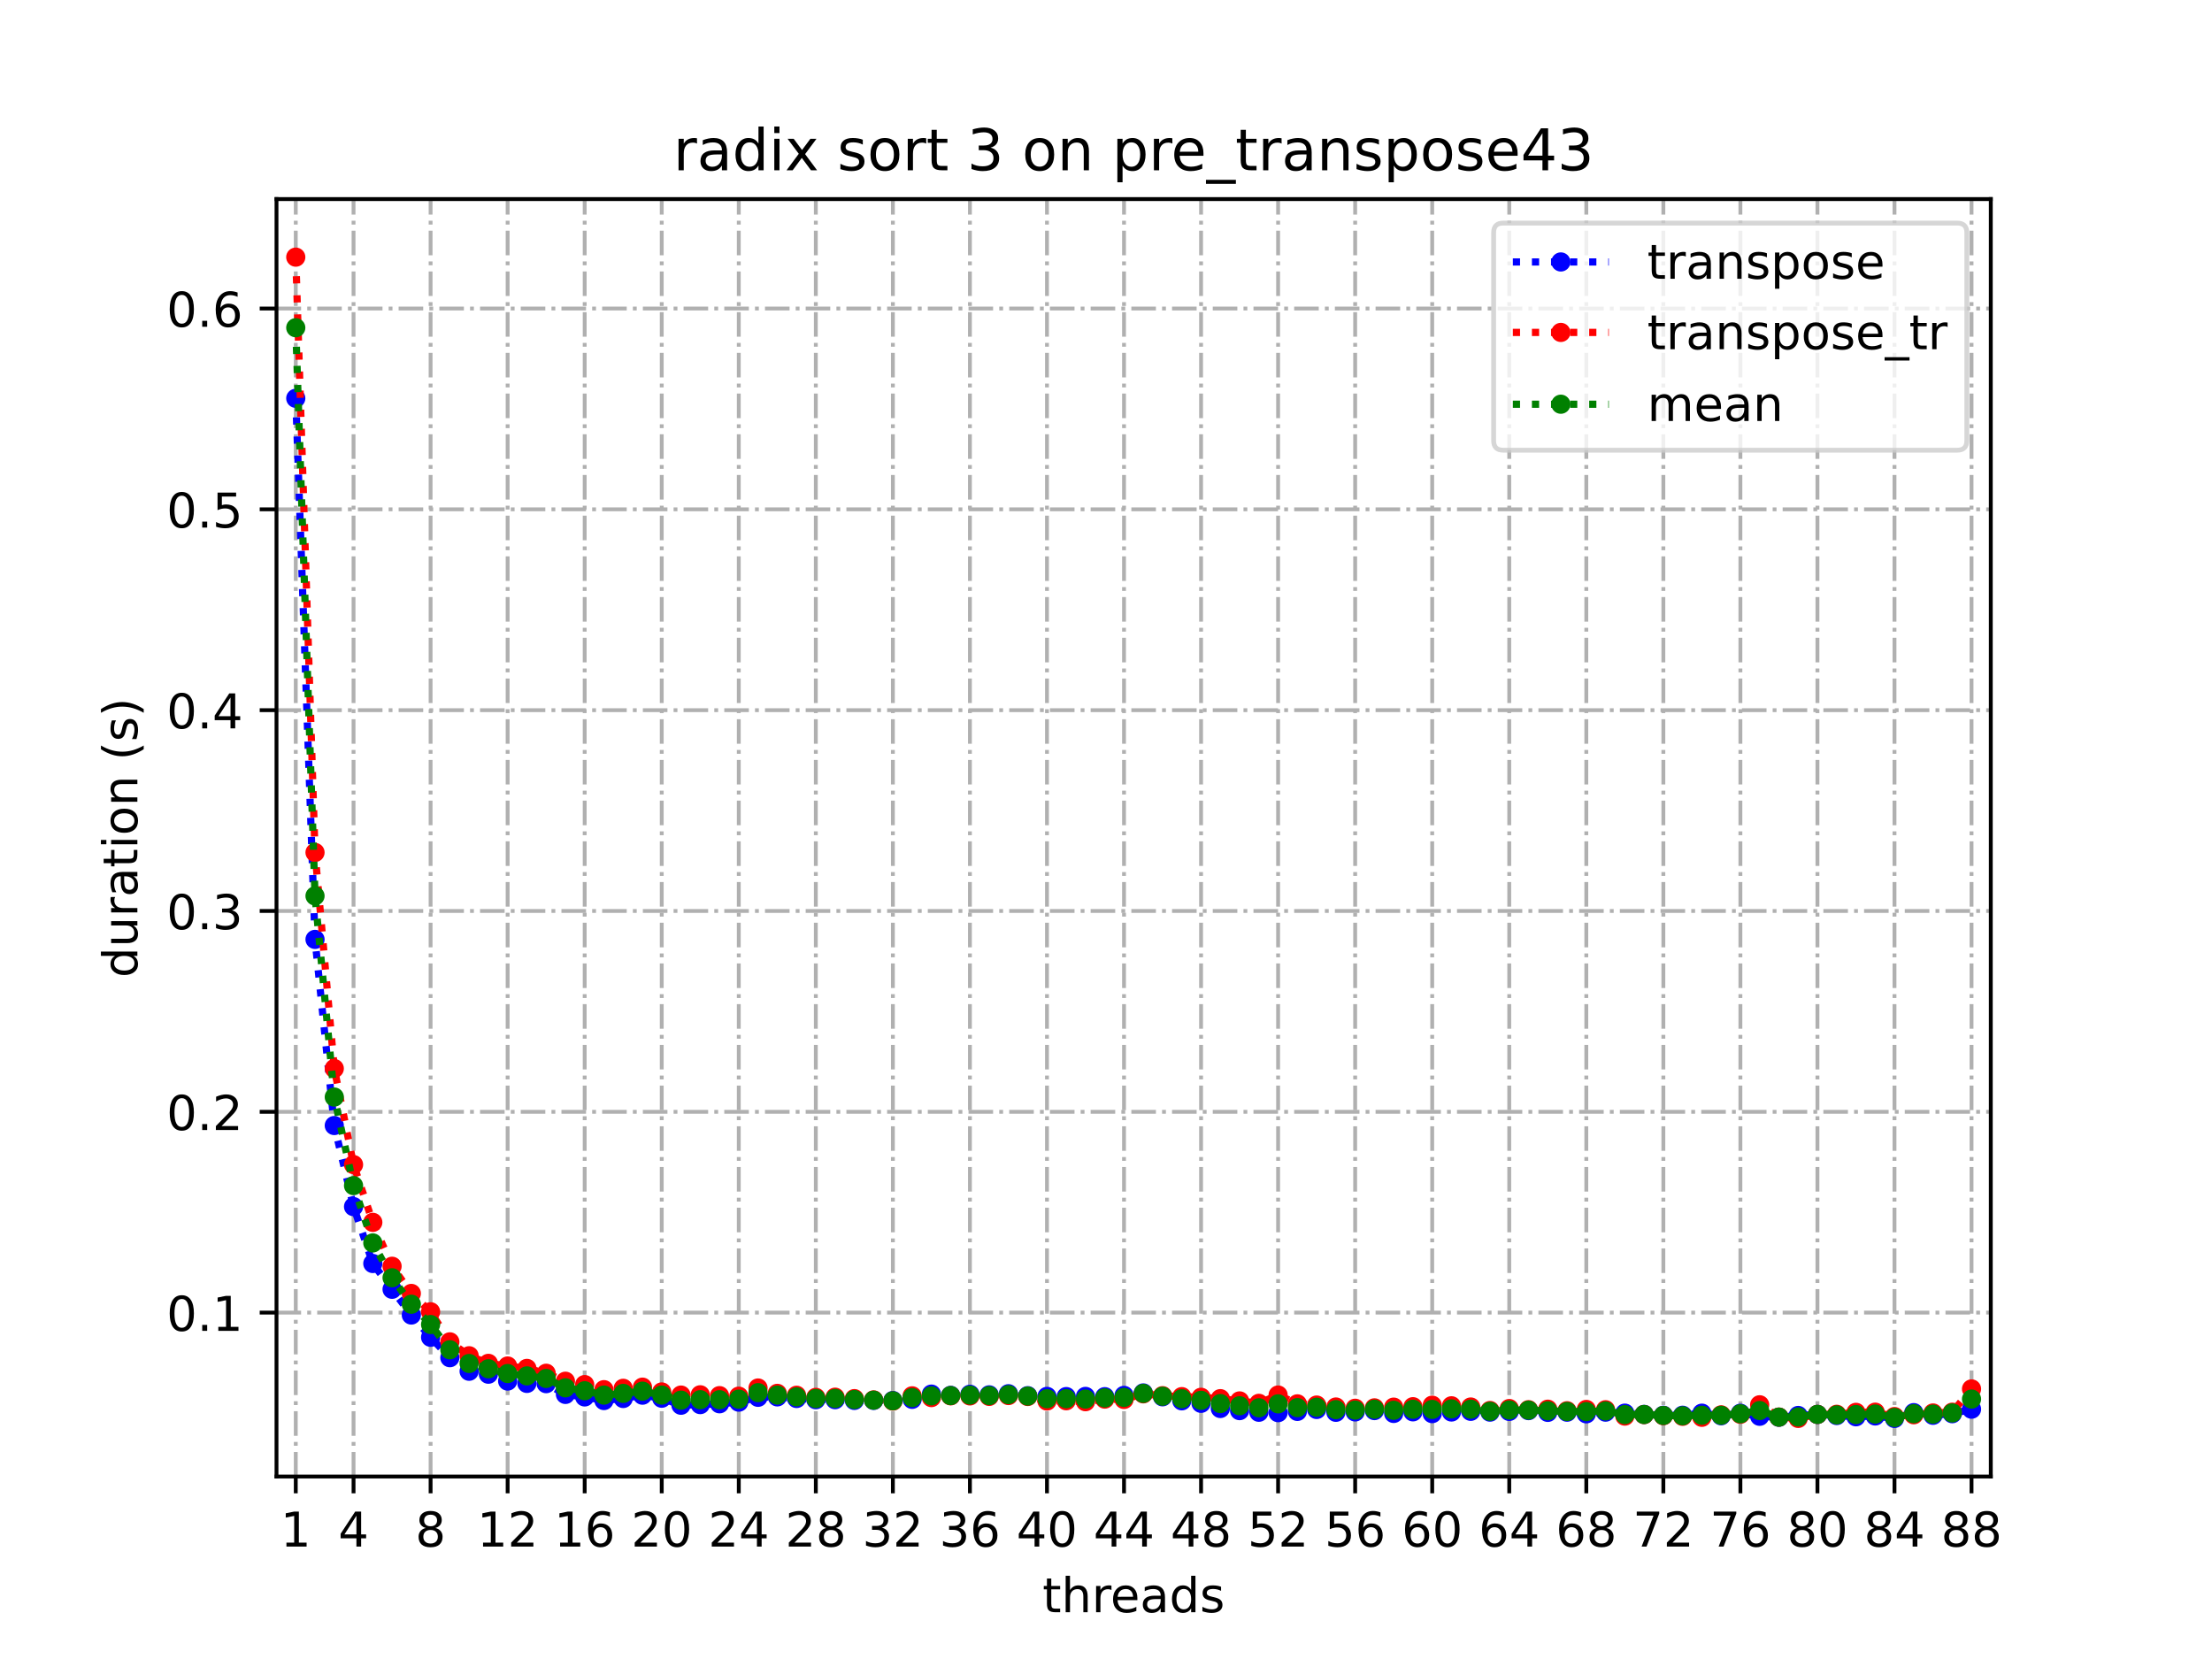 <?xml version="1.0" encoding="utf-8" standalone="no"?>
<!DOCTYPE svg PUBLIC "-//W3C//DTD SVG 1.1//EN"
  "http://www.w3.org/Graphics/SVG/1.1/DTD/svg11.dtd">
<!-- Created with matplotlib (https://matplotlib.org/) -->
<svg height="345.6pt" version="1.1" viewBox="0 0 460.8 345.6" width="460.8pt" xmlns="http://www.w3.org/2000/svg" xmlns:xlink="http://www.w3.org/1999/xlink">
 <defs>
  <style type="text/css">*{stroke-linecap:butt;stroke-linejoin:round;}</style>
 </defs>
 <g id="figure_1">
  <g id="patch_1">
   <path d="M 0 345.6 
L 460.8 345.6 
L 460.8 0 
L 0 0 
z
" style="fill:#ffffff;"/>
  </g>
  <g id="axes_1">
   <g id="patch_2">
    <path d="M 57.6 307.584 
L 414.72 307.584 
L 414.72 41.472 
L 57.6 41.472 
z
" style="fill:#ffffff;"/>
   </g>
   <g id="matplotlib.axis_1">
    <g id="xtick_1">
     <g id="line2d_1">
      <path clip-path="url(#p733e8fa0ce)" d="M 61.613 307.584 
L 61.613 41.472 
" style="fill:none;stroke:#b0b0b0;stroke-dasharray:5.12,1.28,0.8,1.28;stroke-dashoffset:0;stroke-width:0.8;"/>
     </g>
     <g id="line2d_2">
      <defs>
       <path d="M 0 0 
L 0 3.5 
" id="m59a936c910" style="stroke:#000000;stroke-width:0.8;"/>
      </defs>
      <g>
       <use style="stroke:#000000;stroke-width:0.8;" x="61.613" xlink:href="#m59a936c910" y="307.584"/>
      </g>
     </g>
     <g id="text_1">
      <!-- 1 -->
      <g transform="translate(58.431 322.182)scale(0.1 -0.1)">
       <defs>
        <path d="M 12.406 8.297 
L 28.516 8.297 
L 28.516 63.922 
L 10.984 60.406 
L 10.984 69.391 
L 28.422 72.906 
L 38.281 72.906 
L 38.281 8.297 
L 54.391 8.297 
L 54.391 0 
L 12.406 0 
z
" id="DejaVuSans-49"/>
       </defs>
       <use xlink:href="#DejaVuSans-49"/>
      </g>
     </g>
    </g>
    <g id="xtick_2">
     <g id="line2d_3">
      <path clip-path="url(#p733e8fa0ce)" d="M 73.65 307.584 
L 73.65 41.472 
" style="fill:none;stroke:#b0b0b0;stroke-dasharray:5.12,1.28,0.8,1.28;stroke-dashoffset:0;stroke-width:0.8;"/>
     </g>
     <g id="line2d_4">
      <g>
       <use style="stroke:#000000;stroke-width:0.8;" x="73.65" xlink:href="#m59a936c910" y="307.584"/>
      </g>
     </g>
     <g id="text_2">
      <!-- 4 -->
      <g transform="translate(70.469 322.182)scale(0.1 -0.1)">
       <defs>
        <path d="M 37.797 64.312 
L 12.891 25.391 
L 37.797 25.391 
z
M 35.203 72.906 
L 47.609 72.906 
L 47.609 25.391 
L 58.016 25.391 
L 58.016 17.188 
L 47.609 17.188 
L 47.609 0 
L 37.797 0 
L 37.797 17.188 
L 4.891 17.188 
L 4.891 26.703 
z
" id="DejaVuSans-52"/>
       </defs>
       <use xlink:href="#DejaVuSans-52"/>
      </g>
     </g>
    </g>
    <g id="xtick_3">
     <g id="line2d_5">
      <path clip-path="url(#p733e8fa0ce)" d="M 89.701 307.584 
L 89.701 41.472 
" style="fill:none;stroke:#b0b0b0;stroke-dasharray:5.12,1.28,0.8,1.28;stroke-dashoffset:0;stroke-width:0.8;"/>
     </g>
     <g id="line2d_6">
      <g>
       <use style="stroke:#000000;stroke-width:0.8;" x="89.701" xlink:href="#m59a936c910" y="307.584"/>
      </g>
     </g>
     <g id="text_3">
      <!-- 8 -->
      <g transform="translate(86.519 322.182)scale(0.1 -0.1)">
       <defs>
        <path d="M 31.781 34.625 
Q 24.75 34.625 20.719 30.859 
Q 16.703 27.094 16.703 20.516 
Q 16.703 13.922 20.719 10.156 
Q 24.75 6.391 31.781 6.391 
Q 38.812 6.391 42.859 10.172 
Q 46.922 13.969 46.922 20.516 
Q 46.922 27.094 42.891 30.859 
Q 38.875 34.625 31.781 34.625 
z
M 21.922 38.812 
Q 15.578 40.375 12.031 44.719 
Q 8.5 49.078 8.5 55.328 
Q 8.5 64.062 14.719 69.141 
Q 20.953 74.219 31.781 74.219 
Q 42.672 74.219 48.875 69.141 
Q 55.078 64.062 55.078 55.328 
Q 55.078 49.078 51.531 44.719 
Q 48 40.375 41.703 38.812 
Q 48.828 37.156 52.797 32.312 
Q 56.781 27.484 56.781 20.516 
Q 56.781 9.906 50.312 4.234 
Q 43.844 -1.422 31.781 -1.422 
Q 19.734 -1.422 13.25 4.234 
Q 6.781 9.906 6.781 20.516 
Q 6.781 27.484 10.781 32.312 
Q 14.797 37.156 21.922 38.812 
z
M 18.312 54.391 
Q 18.312 48.734 21.844 45.562 
Q 25.391 42.391 31.781 42.391 
Q 38.141 42.391 41.719 45.562 
Q 45.312 48.734 45.312 54.391 
Q 45.312 60.062 41.719 63.234 
Q 38.141 66.406 31.781 66.406 
Q 25.391 66.406 21.844 63.234 
Q 18.312 60.062 18.312 54.391 
z
" id="DejaVuSans-56"/>
       </defs>
       <use xlink:href="#DejaVuSans-56"/>
      </g>
     </g>
    </g>
    <g id="xtick_4">
     <g id="line2d_7">
      <path clip-path="url(#p733e8fa0ce)" d="M 105.751 307.584 
L 105.751 41.472 
" style="fill:none;stroke:#b0b0b0;stroke-dasharray:5.12,1.28,0.8,1.28;stroke-dashoffset:0;stroke-width:0.8;"/>
     </g>
     <g id="line2d_8">
      <g>
       <use style="stroke:#000000;stroke-width:0.8;" x="105.751" xlink:href="#m59a936c910" y="307.584"/>
      </g>
     </g>
     <g id="text_4">
      <!-- 12 -->
      <g transform="translate(99.389 322.182)scale(0.1 -0.1)">
       <defs>
        <path d="M 19.188 8.297 
L 53.609 8.297 
L 53.609 0 
L 7.328 0 
L 7.328 8.297 
Q 12.938 14.109 22.625 23.891 
Q 32.328 33.688 34.812 36.531 
Q 39.547 41.844 41.422 45.531 
Q 43.312 49.219 43.312 52.781 
Q 43.312 58.594 39.234 62.25 
Q 35.156 65.922 28.609 65.922 
Q 23.969 65.922 18.812 64.312 
Q 13.672 62.703 7.812 59.422 
L 7.812 69.391 
Q 13.766 71.781 18.938 73 
Q 24.125 74.219 28.422 74.219 
Q 39.75 74.219 46.484 68.547 
Q 53.219 62.891 53.219 53.422 
Q 53.219 48.922 51.531 44.891 
Q 49.859 40.875 45.406 35.406 
Q 44.188 33.984 37.641 27.219 
Q 31.109 20.453 19.188 8.297 
z
" id="DejaVuSans-50"/>
       </defs>
       <use xlink:href="#DejaVuSans-49"/>
       <use x="63.623" xlink:href="#DejaVuSans-50"/>
      </g>
     </g>
    </g>
    <g id="xtick_5">
     <g id="line2d_9">
      <path clip-path="url(#p733e8fa0ce)" d="M 121.801 307.584 
L 121.801 41.472 
" style="fill:none;stroke:#b0b0b0;stroke-dasharray:5.12,1.28,0.8,1.28;stroke-dashoffset:0;stroke-width:0.8;"/>
     </g>
     <g id="line2d_10">
      <g>
       <use style="stroke:#000000;stroke-width:0.8;" x="121.801" xlink:href="#m59a936c910" y="307.584"/>
      </g>
     </g>
     <g id="text_5">
      <!-- 16 -->
      <g transform="translate(115.439 322.182)scale(0.1 -0.1)">
       <defs>
        <path d="M 33.016 40.375 
Q 26.375 40.375 22.484 35.828 
Q 18.609 31.297 18.609 23.391 
Q 18.609 15.531 22.484 10.953 
Q 26.375 6.391 33.016 6.391 
Q 39.656 6.391 43.531 10.953 
Q 47.406 15.531 47.406 23.391 
Q 47.406 31.297 43.531 35.828 
Q 39.656 40.375 33.016 40.375 
z
M 52.594 71.297 
L 52.594 62.312 
Q 48.875 64.062 45.094 64.984 
Q 41.312 65.922 37.594 65.922 
Q 27.828 65.922 22.672 59.328 
Q 17.531 52.734 16.797 39.406 
Q 19.672 43.656 24.016 45.922 
Q 28.375 48.188 33.594 48.188 
Q 44.578 48.188 50.953 41.516 
Q 57.328 34.859 57.328 23.391 
Q 57.328 12.156 50.688 5.359 
Q 44.047 -1.422 33.016 -1.422 
Q 20.359 -1.422 13.672 8.266 
Q 6.984 17.969 6.984 36.375 
Q 6.984 53.656 15.188 63.938 
Q 23.391 74.219 37.203 74.219 
Q 40.922 74.219 44.703 73.484 
Q 48.484 72.75 52.594 71.297 
z
" id="DejaVuSans-54"/>
       </defs>
       <use xlink:href="#DejaVuSans-49"/>
       <use x="63.623" xlink:href="#DejaVuSans-54"/>
      </g>
     </g>
    </g>
    <g id="xtick_6">
     <g id="line2d_11">
      <path clip-path="url(#p733e8fa0ce)" d="M 137.852 307.584 
L 137.852 41.472 
" style="fill:none;stroke:#b0b0b0;stroke-dasharray:5.12,1.28,0.8,1.28;stroke-dashoffset:0;stroke-width:0.8;"/>
     </g>
     <g id="line2d_12">
      <g>
       <use style="stroke:#000000;stroke-width:0.8;" x="137.852" xlink:href="#m59a936c910" y="307.584"/>
      </g>
     </g>
     <g id="text_6">
      <!-- 20 -->
      <g transform="translate(131.489 322.182)scale(0.1 -0.1)">
       <defs>
        <path d="M 31.781 66.406 
Q 24.172 66.406 20.328 58.906 
Q 16.5 51.422 16.5 36.375 
Q 16.5 21.391 20.328 13.891 
Q 24.172 6.391 31.781 6.391 
Q 39.453 6.391 43.281 13.891 
Q 47.125 21.391 47.125 36.375 
Q 47.125 51.422 43.281 58.906 
Q 39.453 66.406 31.781 66.406 
z
M 31.781 74.219 
Q 44.047 74.219 50.516 64.516 
Q 56.984 54.828 56.984 36.375 
Q 56.984 17.969 50.516 8.266 
Q 44.047 -1.422 31.781 -1.422 
Q 19.531 -1.422 13.062 8.266 
Q 6.594 17.969 6.594 36.375 
Q 6.594 54.828 13.062 64.516 
Q 19.531 74.219 31.781 74.219 
z
" id="DejaVuSans-48"/>
       </defs>
       <use xlink:href="#DejaVuSans-50"/>
       <use x="63.623" xlink:href="#DejaVuSans-48"/>
      </g>
     </g>
    </g>
    <g id="xtick_7">
     <g id="line2d_13">
      <path clip-path="url(#p733e8fa0ce)" d="M 153.902 307.584 
L 153.902 41.472 
" style="fill:none;stroke:#b0b0b0;stroke-dasharray:5.12,1.28,0.8,1.28;stroke-dashoffset:0;stroke-width:0.8;"/>
     </g>
     <g id="line2d_14">
      <g>
       <use style="stroke:#000000;stroke-width:0.8;" x="153.902" xlink:href="#m59a936c910" y="307.584"/>
      </g>
     </g>
     <g id="text_7">
      <!-- 24 -->
      <g transform="translate(147.54 322.182)scale(0.1 -0.1)">
       <use xlink:href="#DejaVuSans-50"/>
       <use x="63.623" xlink:href="#DejaVuSans-52"/>
      </g>
     </g>
    </g>
    <g id="xtick_8">
     <g id="line2d_15">
      <path clip-path="url(#p733e8fa0ce)" d="M 169.952 307.584 
L 169.952 41.472 
" style="fill:none;stroke:#b0b0b0;stroke-dasharray:5.12,1.28,0.8,1.28;stroke-dashoffset:0;stroke-width:0.8;"/>
     </g>
     <g id="line2d_16">
      <g>
       <use style="stroke:#000000;stroke-width:0.8;" x="169.952" xlink:href="#m59a936c910" y="307.584"/>
      </g>
     </g>
     <g id="text_8">
      <!-- 28 -->
      <g transform="translate(163.59 322.182)scale(0.1 -0.1)">
       <use xlink:href="#DejaVuSans-50"/>
       <use x="63.623" xlink:href="#DejaVuSans-56"/>
      </g>
     </g>
    </g>
    <g id="xtick_9">
     <g id="line2d_17">
      <path clip-path="url(#p733e8fa0ce)" d="M 186.003 307.584 
L 186.003 41.472 
" style="fill:none;stroke:#b0b0b0;stroke-dasharray:5.12,1.28,0.8,1.28;stroke-dashoffset:0;stroke-width:0.8;"/>
     </g>
     <g id="line2d_18">
      <g>
       <use style="stroke:#000000;stroke-width:0.8;" x="186.003" xlink:href="#m59a936c910" y="307.584"/>
      </g>
     </g>
     <g id="text_9">
      <!-- 32 -->
      <g transform="translate(179.64 322.182)scale(0.1 -0.1)">
       <defs>
        <path d="M 40.578 39.312 
Q 47.656 37.797 51.625 33 
Q 55.609 28.219 55.609 21.188 
Q 55.609 10.406 48.188 4.484 
Q 40.766 -1.422 27.094 -1.422 
Q 22.516 -1.422 17.656 -0.516 
Q 12.797 0.391 7.625 2.203 
L 7.625 11.719 
Q 11.719 9.328 16.594 8.109 
Q 21.484 6.891 26.812 6.891 
Q 36.078 6.891 40.938 10.547 
Q 45.797 14.203 45.797 21.188 
Q 45.797 27.641 41.281 31.266 
Q 36.766 34.906 28.719 34.906 
L 20.219 34.906 
L 20.219 43.016 
L 29.109 43.016 
Q 36.375 43.016 40.234 45.922 
Q 44.094 48.828 44.094 54.297 
Q 44.094 59.906 40.109 62.906 
Q 36.141 65.922 28.719 65.922 
Q 24.656 65.922 20.016 65.031 
Q 15.375 64.156 9.812 62.312 
L 9.812 71.094 
Q 15.438 72.656 20.344 73.438 
Q 25.25 74.219 29.594 74.219 
Q 40.828 74.219 47.359 69.109 
Q 53.906 64.016 53.906 55.328 
Q 53.906 49.266 50.438 45.094 
Q 46.969 40.922 40.578 39.312 
z
" id="DejaVuSans-51"/>
       </defs>
       <use xlink:href="#DejaVuSans-51"/>
       <use x="63.623" xlink:href="#DejaVuSans-50"/>
      </g>
     </g>
    </g>
    <g id="xtick_10">
     <g id="line2d_19">
      <path clip-path="url(#p733e8fa0ce)" d="M 202.053 307.584 
L 202.053 41.472 
" style="fill:none;stroke:#b0b0b0;stroke-dasharray:5.12,1.28,0.8,1.28;stroke-dashoffset:0;stroke-width:0.8;"/>
     </g>
     <g id="line2d_20">
      <g>
       <use style="stroke:#000000;stroke-width:0.8;" x="202.053" xlink:href="#m59a936c910" y="307.584"/>
      </g>
     </g>
     <g id="text_10">
      <!-- 36 -->
      <g transform="translate(195.691 322.182)scale(0.1 -0.1)">
       <use xlink:href="#DejaVuSans-51"/>
       <use x="63.623" xlink:href="#DejaVuSans-54"/>
      </g>
     </g>
    </g>
    <g id="xtick_11">
     <g id="line2d_21">
      <path clip-path="url(#p733e8fa0ce)" d="M 218.103 307.584 
L 218.103 41.472 
" style="fill:none;stroke:#b0b0b0;stroke-dasharray:5.12,1.28,0.8,1.28;stroke-dashoffset:0;stroke-width:0.8;"/>
     </g>
     <g id="line2d_22">
      <g>
       <use style="stroke:#000000;stroke-width:0.8;" x="218.103" xlink:href="#m59a936c910" y="307.584"/>
      </g>
     </g>
     <g id="text_11">
      <!-- 40 -->
      <g transform="translate(211.741 322.182)scale(0.1 -0.1)">
       <use xlink:href="#DejaVuSans-52"/>
       <use x="63.623" xlink:href="#DejaVuSans-48"/>
      </g>
     </g>
    </g>
    <g id="xtick_12">
     <g id="line2d_23">
      <path clip-path="url(#p733e8fa0ce)" d="M 234.154 307.584 
L 234.154 41.472 
" style="fill:none;stroke:#b0b0b0;stroke-dasharray:5.12,1.28,0.8,1.28;stroke-dashoffset:0;stroke-width:0.8;"/>
     </g>
     <g id="line2d_24">
      <g>
       <use style="stroke:#000000;stroke-width:0.8;" x="234.154" xlink:href="#m59a936c910" y="307.584"/>
      </g>
     </g>
     <g id="text_12">
      <!-- 44 -->
      <g transform="translate(227.791 322.182)scale(0.1 -0.1)">
       <use xlink:href="#DejaVuSans-52"/>
       <use x="63.623" xlink:href="#DejaVuSans-52"/>
      </g>
     </g>
    </g>
    <g id="xtick_13">
     <g id="line2d_25">
      <path clip-path="url(#p733e8fa0ce)" d="M 250.204 307.584 
L 250.204 41.472 
" style="fill:none;stroke:#b0b0b0;stroke-dasharray:5.12,1.28,0.8,1.28;stroke-dashoffset:0;stroke-width:0.8;"/>
     </g>
     <g id="line2d_26">
      <g>
       <use style="stroke:#000000;stroke-width:0.8;" x="250.204" xlink:href="#m59a936c910" y="307.584"/>
      </g>
     </g>
     <g id="text_13">
      <!-- 48 -->
      <g transform="translate(243.842 322.182)scale(0.1 -0.1)">
       <use xlink:href="#DejaVuSans-52"/>
       <use x="63.623" xlink:href="#DejaVuSans-56"/>
      </g>
     </g>
    </g>
    <g id="xtick_14">
     <g id="line2d_27">
      <path clip-path="url(#p733e8fa0ce)" d="M 266.254 307.584 
L 266.254 41.472 
" style="fill:none;stroke:#b0b0b0;stroke-dasharray:5.12,1.28,0.8,1.28;stroke-dashoffset:0;stroke-width:0.8;"/>
     </g>
     <g id="line2d_28">
      <g>
       <use style="stroke:#000000;stroke-width:0.8;" x="266.254" xlink:href="#m59a936c910" y="307.584"/>
      </g>
     </g>
     <g id="text_14">
      <!-- 52 -->
      <g transform="translate(259.892 322.182)scale(0.1 -0.1)">
       <defs>
        <path d="M 10.797 72.906 
L 49.516 72.906 
L 49.516 64.594 
L 19.828 64.594 
L 19.828 46.734 
Q 21.969 47.469 24.109 47.828 
Q 26.266 48.188 28.422 48.188 
Q 40.625 48.188 47.75 41.5 
Q 54.891 34.812 54.891 23.391 
Q 54.891 11.625 47.562 5.094 
Q 40.234 -1.422 26.906 -1.422 
Q 22.312 -1.422 17.547 -0.641 
Q 12.797 0.141 7.719 1.703 
L 7.719 11.625 
Q 12.109 9.234 16.797 8.062 
Q 21.484 6.891 26.703 6.891 
Q 35.156 6.891 40.078 11.328 
Q 45.016 15.766 45.016 23.391 
Q 45.016 31 40.078 35.438 
Q 35.156 39.891 26.703 39.891 
Q 22.75 39.891 18.812 39.016 
Q 14.891 38.141 10.797 36.281 
z
" id="DejaVuSans-53"/>
       </defs>
       <use xlink:href="#DejaVuSans-53"/>
       <use x="63.623" xlink:href="#DejaVuSans-50"/>
      </g>
     </g>
    </g>
    <g id="xtick_15">
     <g id="line2d_29">
      <path clip-path="url(#p733e8fa0ce)" d="M 282.305 307.584 
L 282.305 41.472 
" style="fill:none;stroke:#b0b0b0;stroke-dasharray:5.12,1.28,0.8,1.28;stroke-dashoffset:0;stroke-width:0.8;"/>
     </g>
     <g id="line2d_30">
      <g>
       <use style="stroke:#000000;stroke-width:0.8;" x="282.305" xlink:href="#m59a936c910" y="307.584"/>
      </g>
     </g>
     <g id="text_15">
      <!-- 56 -->
      <g transform="translate(275.942 322.182)scale(0.1 -0.1)">
       <use xlink:href="#DejaVuSans-53"/>
       <use x="63.623" xlink:href="#DejaVuSans-54"/>
      </g>
     </g>
    </g>
    <g id="xtick_16">
     <g id="line2d_31">
      <path clip-path="url(#p733e8fa0ce)" d="M 298.355 307.584 
L 298.355 41.472 
" style="fill:none;stroke:#b0b0b0;stroke-dasharray:5.12,1.28,0.8,1.28;stroke-dashoffset:0;stroke-width:0.8;"/>
     </g>
     <g id="line2d_32">
      <g>
       <use style="stroke:#000000;stroke-width:0.8;" x="298.355" xlink:href="#m59a936c910" y="307.584"/>
      </g>
     </g>
     <g id="text_16">
      <!-- 60 -->
      <g transform="translate(291.993 322.182)scale(0.1 -0.1)">
       <use xlink:href="#DejaVuSans-54"/>
       <use x="63.623" xlink:href="#DejaVuSans-48"/>
      </g>
     </g>
    </g>
    <g id="xtick_17">
     <g id="line2d_33">
      <path clip-path="url(#p733e8fa0ce)" d="M 314.405 307.584 
L 314.405 41.472 
" style="fill:none;stroke:#b0b0b0;stroke-dasharray:5.12,1.28,0.8,1.28;stroke-dashoffset:0;stroke-width:0.8;"/>
     </g>
     <g id="line2d_34">
      <g>
       <use style="stroke:#000000;stroke-width:0.8;" x="314.405" xlink:href="#m59a936c910" y="307.584"/>
      </g>
     </g>
     <g id="text_17">
      <!-- 64 -->
      <g transform="translate(308.043 322.182)scale(0.1 -0.1)">
       <use xlink:href="#DejaVuSans-54"/>
       <use x="63.623" xlink:href="#DejaVuSans-52"/>
      </g>
     </g>
    </g>
    <g id="xtick_18">
     <g id="line2d_35">
      <path clip-path="url(#p733e8fa0ce)" d="M 330.456 307.584 
L 330.456 41.472 
" style="fill:none;stroke:#b0b0b0;stroke-dasharray:5.12,1.28,0.8,1.28;stroke-dashoffset:0;stroke-width:0.8;"/>
     </g>
     <g id="line2d_36">
      <g>
       <use style="stroke:#000000;stroke-width:0.8;" x="330.456" xlink:href="#m59a936c910" y="307.584"/>
      </g>
     </g>
     <g id="text_18">
      <!-- 68 -->
      <g transform="translate(324.093 322.182)scale(0.1 -0.1)">
       <use xlink:href="#DejaVuSans-54"/>
       <use x="63.623" xlink:href="#DejaVuSans-56"/>
      </g>
     </g>
    </g>
    <g id="xtick_19">
     <g id="line2d_37">
      <path clip-path="url(#p733e8fa0ce)" d="M 346.506 307.584 
L 346.506 41.472 
" style="fill:none;stroke:#b0b0b0;stroke-dasharray:5.12,1.28,0.8,1.28;stroke-dashoffset:0;stroke-width:0.8;"/>
     </g>
     <g id="line2d_38">
      <g>
       <use style="stroke:#000000;stroke-width:0.8;" x="346.506" xlink:href="#m59a936c910" y="307.584"/>
      </g>
     </g>
     <g id="text_19">
      <!-- 72 -->
      <g transform="translate(340.144 322.182)scale(0.1 -0.1)">
       <defs>
        <path d="M 8.203 72.906 
L 55.078 72.906 
L 55.078 68.703 
L 28.609 0 
L 18.312 0 
L 43.219 64.594 
L 8.203 64.594 
z
" id="DejaVuSans-55"/>
       </defs>
       <use xlink:href="#DejaVuSans-55"/>
       <use x="63.623" xlink:href="#DejaVuSans-50"/>
      </g>
     </g>
    </g>
    <g id="xtick_20">
     <g id="line2d_39">
      <path clip-path="url(#p733e8fa0ce)" d="M 362.556 307.584 
L 362.556 41.472 
" style="fill:none;stroke:#b0b0b0;stroke-dasharray:5.12,1.28,0.8,1.28;stroke-dashoffset:0;stroke-width:0.8;"/>
     </g>
     <g id="line2d_40">
      <g>
       <use style="stroke:#000000;stroke-width:0.8;" x="362.556" xlink:href="#m59a936c910" y="307.584"/>
      </g>
     </g>
     <g id="text_20">
      <!-- 76 -->
      <g transform="translate(356.194 322.182)scale(0.1 -0.1)">
       <use xlink:href="#DejaVuSans-55"/>
       <use x="63.623" xlink:href="#DejaVuSans-54"/>
      </g>
     </g>
    </g>
    <g id="xtick_21">
     <g id="line2d_41">
      <path clip-path="url(#p733e8fa0ce)" d="M 378.607 307.584 
L 378.607 41.472 
" style="fill:none;stroke:#b0b0b0;stroke-dasharray:5.12,1.28,0.8,1.28;stroke-dashoffset:0;stroke-width:0.8;"/>
     </g>
     <g id="line2d_42">
      <g>
       <use style="stroke:#000000;stroke-width:0.8;" x="378.607" xlink:href="#m59a936c910" y="307.584"/>
      </g>
     </g>
     <g id="text_21">
      <!-- 80 -->
      <g transform="translate(372.244 322.182)scale(0.1 -0.1)">
       <use xlink:href="#DejaVuSans-56"/>
       <use x="63.623" xlink:href="#DejaVuSans-48"/>
      </g>
     </g>
    </g>
    <g id="xtick_22">
     <g id="line2d_43">
      <path clip-path="url(#p733e8fa0ce)" d="M 394.657 307.584 
L 394.657 41.472 
" style="fill:none;stroke:#b0b0b0;stroke-dasharray:5.12,1.28,0.8,1.28;stroke-dashoffset:0;stroke-width:0.8;"/>
     </g>
     <g id="line2d_44">
      <g>
       <use style="stroke:#000000;stroke-width:0.8;" x="394.657" xlink:href="#m59a936c910" y="307.584"/>
      </g>
     </g>
     <g id="text_22">
      <!-- 84 -->
      <g transform="translate(388.295 322.182)scale(0.1 -0.1)">
       <use xlink:href="#DejaVuSans-56"/>
       <use x="63.623" xlink:href="#DejaVuSans-52"/>
      </g>
     </g>
    </g>
    <g id="xtick_23">
     <g id="line2d_45">
      <path clip-path="url(#p733e8fa0ce)" d="M 410.707 307.584 
L 410.707 41.472 
" style="fill:none;stroke:#b0b0b0;stroke-dasharray:5.12,1.28,0.8,1.28;stroke-dashoffset:0;stroke-width:0.8;"/>
     </g>
     <g id="line2d_46">
      <g>
       <use style="stroke:#000000;stroke-width:0.8;" x="410.707" xlink:href="#m59a936c910" y="307.584"/>
      </g>
     </g>
     <g id="text_23">
      <!-- 88 -->
      <g transform="translate(404.345 322.182)scale(0.1 -0.1)">
       <use xlink:href="#DejaVuSans-56"/>
       <use x="63.623" xlink:href="#DejaVuSans-56"/>
      </g>
     </g>
    </g>
    <g id="text_24">
     <!-- threads -->
     <g transform="translate(217.169 335.861)scale(0.1 -0.1)">
      <defs>
       <path d="M 18.312 70.219 
L 18.312 54.688 
L 36.812 54.688 
L 36.812 47.703 
L 18.312 47.703 
L 18.312 18.016 
Q 18.312 11.328 20.141 9.422 
Q 21.969 7.516 27.594 7.516 
L 36.812 7.516 
L 36.812 0 
L 27.594 0 
Q 17.188 0 13.234 3.875 
Q 9.281 7.766 9.281 18.016 
L 9.281 47.703 
L 2.688 47.703 
L 2.688 54.688 
L 9.281 54.688 
L 9.281 70.219 
z
" id="DejaVuSans-116"/>
       <path d="M 54.891 33.016 
L 54.891 0 
L 45.906 0 
L 45.906 32.719 
Q 45.906 40.484 42.875 44.328 
Q 39.844 48.188 33.797 48.188 
Q 26.516 48.188 22.312 43.547 
Q 18.109 38.922 18.109 30.906 
L 18.109 0 
L 9.078 0 
L 9.078 75.984 
L 18.109 75.984 
L 18.109 46.188 
Q 21.344 51.125 25.703 53.562 
Q 30.078 56 35.797 56 
Q 45.219 56 50.047 50.172 
Q 54.891 44.344 54.891 33.016 
z
" id="DejaVuSans-104"/>
       <path d="M 41.109 46.297 
Q 39.594 47.172 37.812 47.578 
Q 36.031 48 33.891 48 
Q 26.266 48 22.188 43.047 
Q 18.109 38.094 18.109 28.812 
L 18.109 0 
L 9.078 0 
L 9.078 54.688 
L 18.109 54.688 
L 18.109 46.188 
Q 20.953 51.172 25.484 53.578 
Q 30.031 56 36.531 56 
Q 37.453 56 38.578 55.875 
Q 39.703 55.766 41.062 55.516 
z
" id="DejaVuSans-114"/>
       <path d="M 56.203 29.594 
L 56.203 25.203 
L 14.891 25.203 
Q 15.484 15.922 20.484 11.062 
Q 25.484 6.203 34.422 6.203 
Q 39.594 6.203 44.453 7.469 
Q 49.312 8.734 54.109 11.281 
L 54.109 2.781 
Q 49.266 0.734 44.188 -0.344 
Q 39.109 -1.422 33.891 -1.422 
Q 20.797 -1.422 13.156 6.188 
Q 5.516 13.812 5.516 26.812 
Q 5.516 40.234 12.766 48.109 
Q 20.016 56 32.328 56 
Q 43.359 56 49.781 48.891 
Q 56.203 41.797 56.203 29.594 
z
M 47.219 32.234 
Q 47.125 39.594 43.094 43.984 
Q 39.062 48.391 32.422 48.391 
Q 24.906 48.391 20.391 44.141 
Q 15.875 39.891 15.188 32.172 
z
" id="DejaVuSans-101"/>
       <path d="M 34.281 27.484 
Q 23.391 27.484 19.188 25 
Q 14.984 22.516 14.984 16.5 
Q 14.984 11.719 18.141 8.906 
Q 21.297 6.109 26.703 6.109 
Q 34.188 6.109 38.703 11.406 
Q 43.219 16.703 43.219 25.484 
L 43.219 27.484 
z
M 52.203 31.203 
L 52.203 0 
L 43.219 0 
L 43.219 8.297 
Q 40.141 3.328 35.547 0.953 
Q 30.953 -1.422 24.312 -1.422 
Q 15.922 -1.422 10.953 3.297 
Q 6 8.016 6 15.922 
Q 6 25.141 12.172 29.828 
Q 18.359 34.516 30.609 34.516 
L 43.219 34.516 
L 43.219 35.406 
Q 43.219 41.609 39.141 45 
Q 35.062 48.391 27.688 48.391 
Q 23 48.391 18.547 47.266 
Q 14.109 46.141 10.016 43.891 
L 10.016 52.203 
Q 14.938 54.109 19.578 55.047 
Q 24.219 56 28.609 56 
Q 40.484 56 46.344 49.844 
Q 52.203 43.703 52.203 31.203 
z
" id="DejaVuSans-97"/>
       <path d="M 45.406 46.391 
L 45.406 75.984 
L 54.391 75.984 
L 54.391 0 
L 45.406 0 
L 45.406 8.203 
Q 42.578 3.328 38.25 0.953 
Q 33.938 -1.422 27.875 -1.422 
Q 17.969 -1.422 11.734 6.484 
Q 5.516 14.406 5.516 27.297 
Q 5.516 40.188 11.734 48.094 
Q 17.969 56 27.875 56 
Q 33.938 56 38.25 53.625 
Q 42.578 51.266 45.406 46.391 
z
M 14.797 27.297 
Q 14.797 17.391 18.875 11.75 
Q 22.953 6.109 30.078 6.109 
Q 37.203 6.109 41.297 11.75 
Q 45.406 17.391 45.406 27.297 
Q 45.406 37.203 41.297 42.844 
Q 37.203 48.484 30.078 48.484 
Q 22.953 48.484 18.875 42.844 
Q 14.797 37.203 14.797 27.297 
z
" id="DejaVuSans-100"/>
       <path d="M 44.281 53.078 
L 44.281 44.578 
Q 40.484 46.531 36.375 47.5 
Q 32.281 48.484 27.875 48.484 
Q 21.188 48.484 17.844 46.438 
Q 14.5 44.391 14.5 40.281 
Q 14.5 37.156 16.891 35.375 
Q 19.281 33.594 26.516 31.984 
L 29.594 31.297 
Q 39.156 29.25 43.188 25.516 
Q 47.219 21.781 47.219 15.094 
Q 47.219 7.469 41.188 3.016 
Q 35.156 -1.422 24.609 -1.422 
Q 20.219 -1.422 15.453 -0.562 
Q 10.688 0.297 5.422 2 
L 5.422 11.281 
Q 10.406 8.688 15.234 7.391 
Q 20.062 6.109 24.812 6.109 
Q 31.156 6.109 34.562 8.281 
Q 37.984 10.453 37.984 14.406 
Q 37.984 18.062 35.516 20.016 
Q 33.062 21.969 24.703 23.781 
L 21.578 24.516 
Q 13.234 26.266 9.516 29.906 
Q 5.812 33.547 5.812 39.891 
Q 5.812 47.609 11.281 51.797 
Q 16.75 56 26.812 56 
Q 31.781 56 36.172 55.266 
Q 40.578 54.547 44.281 53.078 
z
" id="DejaVuSans-115"/>
      </defs>
      <use xlink:href="#DejaVuSans-116"/>
      <use x="39.209" xlink:href="#DejaVuSans-104"/>
      <use x="102.588" xlink:href="#DejaVuSans-114"/>
      <use x="141.451" xlink:href="#DejaVuSans-101"/>
      <use x="202.975" xlink:href="#DejaVuSans-97"/>
      <use x="264.254" xlink:href="#DejaVuSans-100"/>
      <use x="327.73" xlink:href="#DejaVuSans-115"/>
     </g>
    </g>
   </g>
   <g id="matplotlib.axis_2">
    <g id="ytick_1">
     <g id="line2d_47">
      <path clip-path="url(#p733e8fa0ce)" d="M 57.6 273.441 
L 414.72 273.441 
" style="fill:none;stroke:#b0b0b0;stroke-dasharray:5.12,1.28,0.8,1.28;stroke-dashoffset:0;stroke-width:0.8;"/>
     </g>
     <g id="line2d_48">
      <defs>
       <path d="M 0 0 
L -3.5 0 
" id="mab90716333" style="stroke:#000000;stroke-width:0.8;"/>
      </defs>
      <g>
       <use style="stroke:#000000;stroke-width:0.8;" x="57.6" xlink:href="#mab90716333" y="273.441"/>
      </g>
     </g>
     <g id="text_25">
      <!-- 0.1 -->
      <g transform="translate(34.697 277.241)scale(0.1 -0.1)">
       <defs>
        <path d="M 10.688 12.406 
L 21 12.406 
L 21 0 
L 10.688 0 
z
" id="DejaVuSans-46"/>
       </defs>
       <use xlink:href="#DejaVuSans-48"/>
       <use x="63.623" xlink:href="#DejaVuSans-46"/>
       <use x="95.41" xlink:href="#DejaVuSans-49"/>
      </g>
     </g>
    </g>
    <g id="ytick_2">
     <g id="line2d_49">
      <path clip-path="url(#p733e8fa0ce)" d="M 57.6 231.607 
L 414.72 231.607 
" style="fill:none;stroke:#b0b0b0;stroke-dasharray:5.12,1.28,0.8,1.28;stroke-dashoffset:0;stroke-width:0.8;"/>
     </g>
     <g id="line2d_50">
      <g>
       <use style="stroke:#000000;stroke-width:0.8;" x="57.6" xlink:href="#mab90716333" y="231.607"/>
      </g>
     </g>
     <g id="text_26">
      <!-- 0.2 -->
      <g transform="translate(34.697 235.406)scale(0.1 -0.1)">
       <use xlink:href="#DejaVuSans-48"/>
       <use x="63.623" xlink:href="#DejaVuSans-46"/>
       <use x="95.41" xlink:href="#DejaVuSans-50"/>
      </g>
     </g>
    </g>
    <g id="ytick_3">
     <g id="line2d_51">
      <path clip-path="url(#p733e8fa0ce)" d="M 57.6 189.773 
L 414.72 189.773 
" style="fill:none;stroke:#b0b0b0;stroke-dasharray:5.12,1.28,0.8,1.28;stroke-dashoffset:0;stroke-width:0.8;"/>
     </g>
     <g id="line2d_52">
      <g>
       <use style="stroke:#000000;stroke-width:0.8;" x="57.6" xlink:href="#mab90716333" y="189.773"/>
      </g>
     </g>
     <g id="text_27">
      <!-- 0.3 -->
      <g transform="translate(34.697 193.572)scale(0.1 -0.1)">
       <use xlink:href="#DejaVuSans-48"/>
       <use x="63.623" xlink:href="#DejaVuSans-46"/>
       <use x="95.41" xlink:href="#DejaVuSans-51"/>
      </g>
     </g>
    </g>
    <g id="ytick_4">
     <g id="line2d_53">
      <path clip-path="url(#p733e8fa0ce)" d="M 57.6 147.939 
L 414.72 147.939 
" style="fill:none;stroke:#b0b0b0;stroke-dasharray:5.12,1.28,0.8,1.28;stroke-dashoffset:0;stroke-width:0.8;"/>
     </g>
     <g id="line2d_54">
      <g>
       <use style="stroke:#000000;stroke-width:0.8;" x="57.6" xlink:href="#mab90716333" y="147.939"/>
      </g>
     </g>
     <g id="text_28">
      <!-- 0.4 -->
      <g transform="translate(34.697 151.738)scale(0.1 -0.1)">
       <use xlink:href="#DejaVuSans-48"/>
       <use x="63.623" xlink:href="#DejaVuSans-46"/>
       <use x="95.41" xlink:href="#DejaVuSans-52"/>
      </g>
     </g>
    </g>
    <g id="ytick_5">
     <g id="line2d_55">
      <path clip-path="url(#p733e8fa0ce)" d="M 57.6 106.105 
L 414.72 106.105 
" style="fill:none;stroke:#b0b0b0;stroke-dasharray:5.12,1.28,0.8,1.28;stroke-dashoffset:0;stroke-width:0.8;"/>
     </g>
     <g id="line2d_56">
      <g>
       <use style="stroke:#000000;stroke-width:0.8;" x="57.6" xlink:href="#mab90716333" y="106.105"/>
      </g>
     </g>
     <g id="text_29">
      <!-- 0.5 -->
      <g transform="translate(34.697 109.904)scale(0.1 -0.1)">
       <use xlink:href="#DejaVuSans-48"/>
       <use x="63.623" xlink:href="#DejaVuSans-46"/>
       <use x="95.41" xlink:href="#DejaVuSans-53"/>
      </g>
     </g>
    </g>
    <g id="ytick_6">
     <g id="line2d_57">
      <path clip-path="url(#p733e8fa0ce)" d="M 57.6 64.27 
L 414.72 64.27 
" style="fill:none;stroke:#b0b0b0;stroke-dasharray:5.12,1.28,0.8,1.28;stroke-dashoffset:0;stroke-width:0.8;"/>
     </g>
     <g id="line2d_58">
      <g>
       <use style="stroke:#000000;stroke-width:0.8;" x="57.6" xlink:href="#mab90716333" y="64.27"/>
      </g>
     </g>
     <g id="text_30">
      <!-- 0.6 -->
      <g transform="translate(34.697 68.07)scale(0.1 -0.1)">
       <use xlink:href="#DejaVuSans-48"/>
       <use x="63.623" xlink:href="#DejaVuSans-46"/>
       <use x="95.41" xlink:href="#DejaVuSans-54"/>
      </g>
     </g>
    </g>
    <g id="text_31">
     <!-- duration (s) -->
     <g transform="translate(28.617 203.663)rotate(-90)scale(0.1 -0.1)">
      <defs>
       <path d="M 8.5 21.578 
L 8.5 54.688 
L 17.484 54.688 
L 17.484 21.922 
Q 17.484 14.156 20.5 10.266 
Q 23.531 6.391 29.594 6.391 
Q 36.859 6.391 41.078 11.031 
Q 45.312 15.672 45.312 23.688 
L 45.312 54.688 
L 54.297 54.688 
L 54.297 0 
L 45.312 0 
L 45.312 8.406 
Q 42.047 3.422 37.719 1 
Q 33.406 -1.422 27.688 -1.422 
Q 18.266 -1.422 13.375 4.438 
Q 8.5 10.297 8.5 21.578 
z
M 31.109 56 
z
" id="DejaVuSans-117"/>
       <path d="M 9.422 54.688 
L 18.406 54.688 
L 18.406 0 
L 9.422 0 
z
M 9.422 75.984 
L 18.406 75.984 
L 18.406 64.594 
L 9.422 64.594 
z
" id="DejaVuSans-105"/>
       <path d="M 30.609 48.391 
Q 23.391 48.391 19.188 42.75 
Q 14.984 37.109 14.984 27.297 
Q 14.984 17.484 19.156 11.844 
Q 23.344 6.203 30.609 6.203 
Q 37.797 6.203 41.984 11.859 
Q 46.188 17.531 46.188 27.297 
Q 46.188 37.016 41.984 42.703 
Q 37.797 48.391 30.609 48.391 
z
M 30.609 56 
Q 42.328 56 49.016 48.375 
Q 55.719 40.766 55.719 27.297 
Q 55.719 13.875 49.016 6.219 
Q 42.328 -1.422 30.609 -1.422 
Q 18.844 -1.422 12.172 6.219 
Q 5.516 13.875 5.516 27.297 
Q 5.516 40.766 12.172 48.375 
Q 18.844 56 30.609 56 
z
" id="DejaVuSans-111"/>
       <path d="M 54.891 33.016 
L 54.891 0 
L 45.906 0 
L 45.906 32.719 
Q 45.906 40.484 42.875 44.328 
Q 39.844 48.188 33.797 48.188 
Q 26.516 48.188 22.312 43.547 
Q 18.109 38.922 18.109 30.906 
L 18.109 0 
L 9.078 0 
L 9.078 54.688 
L 18.109 54.688 
L 18.109 46.188 
Q 21.344 51.125 25.703 53.562 
Q 30.078 56 35.797 56 
Q 45.219 56 50.047 50.172 
Q 54.891 44.344 54.891 33.016 
z
" id="DejaVuSans-110"/>
       <path id="DejaVuSans-32"/>
       <path d="M 31 75.875 
Q 24.469 64.656 21.281 53.656 
Q 18.109 42.672 18.109 31.391 
Q 18.109 20.125 21.312 9.062 
Q 24.516 -2 31 -13.188 
L 23.188 -13.188 
Q 15.875 -1.703 12.234 9.375 
Q 8.594 20.453 8.594 31.391 
Q 8.594 42.281 12.203 53.312 
Q 15.828 64.359 23.188 75.875 
z
" id="DejaVuSans-40"/>
       <path d="M 8.016 75.875 
L 15.828 75.875 
Q 23.141 64.359 26.781 53.312 
Q 30.422 42.281 30.422 31.391 
Q 30.422 20.453 26.781 9.375 
Q 23.141 -1.703 15.828 -13.188 
L 8.016 -13.188 
Q 14.5 -2 17.703 9.062 
Q 20.906 20.125 20.906 31.391 
Q 20.906 42.672 17.703 53.656 
Q 14.5 64.656 8.016 75.875 
z
" id="DejaVuSans-41"/>
      </defs>
      <use xlink:href="#DejaVuSans-100"/>
      <use x="63.477" xlink:href="#DejaVuSans-117"/>
      <use x="126.855" xlink:href="#DejaVuSans-114"/>
      <use x="167.969" xlink:href="#DejaVuSans-97"/>
      <use x="229.248" xlink:href="#DejaVuSans-116"/>
      <use x="268.457" xlink:href="#DejaVuSans-105"/>
      <use x="296.24" xlink:href="#DejaVuSans-111"/>
      <use x="357.422" xlink:href="#DejaVuSans-110"/>
      <use x="420.801" xlink:href="#DejaVuSans-32"/>
      <use x="452.588" xlink:href="#DejaVuSans-40"/>
      <use x="491.602" xlink:href="#DejaVuSans-115"/>
      <use x="543.701" xlink:href="#DejaVuSans-41"/>
     </g>
    </g>
   </g>
   <g id="line2d_59">
    <path clip-path="url(#p733e8fa0ce)" d="M 61.613 82.972 
L 65.625 195.694 
L 69.638 234.469 
L 73.65 251.364 
L 77.663 263.213 
L 81.676 268.583 
L 85.688 273.944 
L 89.701 278.576 
L 93.713 282.83 
L 97.726 285.657 
L 101.738 286.272 
L 105.751 287.702 
L 109.764 288.187 
L 113.776 288.24 
L 117.789 290.482 
L 121.801 291.008 
L 125.814 291.757 
L 129.827 291.332 
L 133.839 290.64 
L 137.852 291.276 
L 141.864 292.737 
L 145.877 292.602 
L 149.889 292.431 
L 153.902 292.092 
L 157.915 291.086 
L 161.927 290.997 
L 165.94 291.329 
L 169.952 291.581 
L 173.965 291.575 
L 177.978 291.731 
L 181.99 291.729 
L 186.003 291.752 
L 190.015 291.506 
L 194.028 290.418 
L 198.04 290.677 
L 202.053 290.453 
L 206.066 290.573 
L 210.078 290.339 
L 214.091 290.744 
L 218.103 290.897 
L 222.116 290.935 
L 226.129 290.898 
L 230.141 290.953 
L 234.154 290.688 
L 238.166 290.171 
L 242.179 290.979 
L 246.191 291.814 
L 250.204 292.34 
L 254.217 293.414 
L 258.229 293.859 
L 262.242 294.198 
L 266.254 294.282 
L 270.267 294.02 
L 274.28 293.618 
L 278.292 294.208 
L 282.305 294.13 
L 286.317 293.85 
L 290.33 294.445 
L 294.342 294.108 
L 298.355 294.481 
L 302.368 294.144 
L 306.38 294.004 
L 310.393 294.172 
L 314.405 294.023 
L 318.418 293.857 
L 322.431 294.222 
L 326.443 294.186 
L 330.456 294.525 
L 334.468 294.177 
L 338.481 294.385 
L 342.493 294.645 
L 346.506 294.825 
L 350.519 294.822 
L 354.531 294.39 
L 358.544 294.926 
L 362.556 294.408 
L 366.569 295.038 
L 370.582 295.236 
L 374.594 294.869 
L 378.607 294.653 
L 382.619 294.878 
L 386.632 295.138 
L 390.644 294.971 
L 394.657 295.488 
L 398.67 294.278 
L 402.682 294.832 
L 406.695 294.501 
L 410.707 293.558 
" style="fill:none;stroke:#0000ff;stroke-dasharray:1.5,2.475;stroke-dashoffset:0;stroke-width:1.5;"/>
    <defs>
     <path d="M 0 1.5 
C 0.398 1.5 0.779 1.342 1.061 1.061 
C 1.342 0.779 1.5 0.398 1.5 0 
C 1.5 -0.398 1.342 -0.779 1.061 -1.061 
C 0.779 -1.342 0.398 -1.5 0 -1.5 
C -0.398 -1.5 -0.779 -1.342 -1.061 -1.061 
C -1.342 -0.779 -1.5 -0.398 -1.5 0 
C -1.5 0.398 -1.342 0.779 -1.061 1.061 
C -0.779 1.342 -0.398 1.5 0 1.5 
z
" id="m6ed6efbc78" style="stroke:#0000ff;"/>
    </defs>
    <g clip-path="url(#p733e8fa0ce)">
     <use style="fill:#0000ff;stroke:#0000ff;" x="61.613" xlink:href="#m6ed6efbc78" y="82.972"/>
     <use style="fill:#0000ff;stroke:#0000ff;" x="65.625" xlink:href="#m6ed6efbc78" y="195.694"/>
     <use style="fill:#0000ff;stroke:#0000ff;" x="69.638" xlink:href="#m6ed6efbc78" y="234.469"/>
     <use style="fill:#0000ff;stroke:#0000ff;" x="73.65" xlink:href="#m6ed6efbc78" y="251.364"/>
     <use style="fill:#0000ff;stroke:#0000ff;" x="77.663" xlink:href="#m6ed6efbc78" y="263.213"/>
     <use style="fill:#0000ff;stroke:#0000ff;" x="81.676" xlink:href="#m6ed6efbc78" y="268.583"/>
     <use style="fill:#0000ff;stroke:#0000ff;" x="85.688" xlink:href="#m6ed6efbc78" y="273.944"/>
     <use style="fill:#0000ff;stroke:#0000ff;" x="89.701" xlink:href="#m6ed6efbc78" y="278.576"/>
     <use style="fill:#0000ff;stroke:#0000ff;" x="93.713" xlink:href="#m6ed6efbc78" y="282.83"/>
     <use style="fill:#0000ff;stroke:#0000ff;" x="97.726" xlink:href="#m6ed6efbc78" y="285.657"/>
     <use style="fill:#0000ff;stroke:#0000ff;" x="101.738" xlink:href="#m6ed6efbc78" y="286.272"/>
     <use style="fill:#0000ff;stroke:#0000ff;" x="105.751" xlink:href="#m6ed6efbc78" y="287.702"/>
     <use style="fill:#0000ff;stroke:#0000ff;" x="109.764" xlink:href="#m6ed6efbc78" y="288.187"/>
     <use style="fill:#0000ff;stroke:#0000ff;" x="113.776" xlink:href="#m6ed6efbc78" y="288.24"/>
     <use style="fill:#0000ff;stroke:#0000ff;" x="117.789" xlink:href="#m6ed6efbc78" y="290.482"/>
     <use style="fill:#0000ff;stroke:#0000ff;" x="121.801" xlink:href="#m6ed6efbc78" y="291.008"/>
     <use style="fill:#0000ff;stroke:#0000ff;" x="125.814" xlink:href="#m6ed6efbc78" y="291.757"/>
     <use style="fill:#0000ff;stroke:#0000ff;" x="129.827" xlink:href="#m6ed6efbc78" y="291.332"/>
     <use style="fill:#0000ff;stroke:#0000ff;" x="133.839" xlink:href="#m6ed6efbc78" y="290.64"/>
     <use style="fill:#0000ff;stroke:#0000ff;" x="137.852" xlink:href="#m6ed6efbc78" y="291.276"/>
     <use style="fill:#0000ff;stroke:#0000ff;" x="141.864" xlink:href="#m6ed6efbc78" y="292.737"/>
     <use style="fill:#0000ff;stroke:#0000ff;" x="145.877" xlink:href="#m6ed6efbc78" y="292.602"/>
     <use style="fill:#0000ff;stroke:#0000ff;" x="149.889" xlink:href="#m6ed6efbc78" y="292.431"/>
     <use style="fill:#0000ff;stroke:#0000ff;" x="153.902" xlink:href="#m6ed6efbc78" y="292.092"/>
     <use style="fill:#0000ff;stroke:#0000ff;" x="157.915" xlink:href="#m6ed6efbc78" y="291.086"/>
     <use style="fill:#0000ff;stroke:#0000ff;" x="161.927" xlink:href="#m6ed6efbc78" y="290.997"/>
     <use style="fill:#0000ff;stroke:#0000ff;" x="165.94" xlink:href="#m6ed6efbc78" y="291.329"/>
     <use style="fill:#0000ff;stroke:#0000ff;" x="169.952" xlink:href="#m6ed6efbc78" y="291.581"/>
     <use style="fill:#0000ff;stroke:#0000ff;" x="173.965" xlink:href="#m6ed6efbc78" y="291.575"/>
     <use style="fill:#0000ff;stroke:#0000ff;" x="177.978" xlink:href="#m6ed6efbc78" y="291.731"/>
     <use style="fill:#0000ff;stroke:#0000ff;" x="181.99" xlink:href="#m6ed6efbc78" y="291.729"/>
     <use style="fill:#0000ff;stroke:#0000ff;" x="186.003" xlink:href="#m6ed6efbc78" y="291.752"/>
     <use style="fill:#0000ff;stroke:#0000ff;" x="190.015" xlink:href="#m6ed6efbc78" y="291.506"/>
     <use style="fill:#0000ff;stroke:#0000ff;" x="194.028" xlink:href="#m6ed6efbc78" y="290.418"/>
     <use style="fill:#0000ff;stroke:#0000ff;" x="198.04" xlink:href="#m6ed6efbc78" y="290.677"/>
     <use style="fill:#0000ff;stroke:#0000ff;" x="202.053" xlink:href="#m6ed6efbc78" y="290.453"/>
     <use style="fill:#0000ff;stroke:#0000ff;" x="206.066" xlink:href="#m6ed6efbc78" y="290.573"/>
     <use style="fill:#0000ff;stroke:#0000ff;" x="210.078" xlink:href="#m6ed6efbc78" y="290.339"/>
     <use style="fill:#0000ff;stroke:#0000ff;" x="214.091" xlink:href="#m6ed6efbc78" y="290.744"/>
     <use style="fill:#0000ff;stroke:#0000ff;" x="218.103" xlink:href="#m6ed6efbc78" y="290.897"/>
     <use style="fill:#0000ff;stroke:#0000ff;" x="222.116" xlink:href="#m6ed6efbc78" y="290.935"/>
     <use style="fill:#0000ff;stroke:#0000ff;" x="226.129" xlink:href="#m6ed6efbc78" y="290.898"/>
     <use style="fill:#0000ff;stroke:#0000ff;" x="230.141" xlink:href="#m6ed6efbc78" y="290.953"/>
     <use style="fill:#0000ff;stroke:#0000ff;" x="234.154" xlink:href="#m6ed6efbc78" y="290.688"/>
     <use style="fill:#0000ff;stroke:#0000ff;" x="238.166" xlink:href="#m6ed6efbc78" y="290.171"/>
     <use style="fill:#0000ff;stroke:#0000ff;" x="242.179" xlink:href="#m6ed6efbc78" y="290.979"/>
     <use style="fill:#0000ff;stroke:#0000ff;" x="246.191" xlink:href="#m6ed6efbc78" y="291.814"/>
     <use style="fill:#0000ff;stroke:#0000ff;" x="250.204" xlink:href="#m6ed6efbc78" y="292.34"/>
     <use style="fill:#0000ff;stroke:#0000ff;" x="254.217" xlink:href="#m6ed6efbc78" y="293.414"/>
     <use style="fill:#0000ff;stroke:#0000ff;" x="258.229" xlink:href="#m6ed6efbc78" y="293.859"/>
     <use style="fill:#0000ff;stroke:#0000ff;" x="262.242" xlink:href="#m6ed6efbc78" y="294.198"/>
     <use style="fill:#0000ff;stroke:#0000ff;" x="266.254" xlink:href="#m6ed6efbc78" y="294.282"/>
     <use style="fill:#0000ff;stroke:#0000ff;" x="270.267" xlink:href="#m6ed6efbc78" y="294.02"/>
     <use style="fill:#0000ff;stroke:#0000ff;" x="274.28" xlink:href="#m6ed6efbc78" y="293.618"/>
     <use style="fill:#0000ff;stroke:#0000ff;" x="278.292" xlink:href="#m6ed6efbc78" y="294.208"/>
     <use style="fill:#0000ff;stroke:#0000ff;" x="282.305" xlink:href="#m6ed6efbc78" y="294.13"/>
     <use style="fill:#0000ff;stroke:#0000ff;" x="286.317" xlink:href="#m6ed6efbc78" y="293.85"/>
     <use style="fill:#0000ff;stroke:#0000ff;" x="290.33" xlink:href="#m6ed6efbc78" y="294.445"/>
     <use style="fill:#0000ff;stroke:#0000ff;" x="294.342" xlink:href="#m6ed6efbc78" y="294.108"/>
     <use style="fill:#0000ff;stroke:#0000ff;" x="298.355" xlink:href="#m6ed6efbc78" y="294.481"/>
     <use style="fill:#0000ff;stroke:#0000ff;" x="302.368" xlink:href="#m6ed6efbc78" y="294.144"/>
     <use style="fill:#0000ff;stroke:#0000ff;" x="306.38" xlink:href="#m6ed6efbc78" y="294.004"/>
     <use style="fill:#0000ff;stroke:#0000ff;" x="310.393" xlink:href="#m6ed6efbc78" y="294.172"/>
     <use style="fill:#0000ff;stroke:#0000ff;" x="314.405" xlink:href="#m6ed6efbc78" y="294.023"/>
     <use style="fill:#0000ff;stroke:#0000ff;" x="318.418" xlink:href="#m6ed6efbc78" y="293.857"/>
     <use style="fill:#0000ff;stroke:#0000ff;" x="322.431" xlink:href="#m6ed6efbc78" y="294.222"/>
     <use style="fill:#0000ff;stroke:#0000ff;" x="326.443" xlink:href="#m6ed6efbc78" y="294.186"/>
     <use style="fill:#0000ff;stroke:#0000ff;" x="330.456" xlink:href="#m6ed6efbc78" y="294.525"/>
     <use style="fill:#0000ff;stroke:#0000ff;" x="334.468" xlink:href="#m6ed6efbc78" y="294.177"/>
     <use style="fill:#0000ff;stroke:#0000ff;" x="338.481" xlink:href="#m6ed6efbc78" y="294.385"/>
     <use style="fill:#0000ff;stroke:#0000ff;" x="342.493" xlink:href="#m6ed6efbc78" y="294.645"/>
     <use style="fill:#0000ff;stroke:#0000ff;" x="346.506" xlink:href="#m6ed6efbc78" y="294.825"/>
     <use style="fill:#0000ff;stroke:#0000ff;" x="350.519" xlink:href="#m6ed6efbc78" y="294.822"/>
     <use style="fill:#0000ff;stroke:#0000ff;" x="354.531" xlink:href="#m6ed6efbc78" y="294.39"/>
     <use style="fill:#0000ff;stroke:#0000ff;" x="358.544" xlink:href="#m6ed6efbc78" y="294.926"/>
     <use style="fill:#0000ff;stroke:#0000ff;" x="362.556" xlink:href="#m6ed6efbc78" y="294.408"/>
     <use style="fill:#0000ff;stroke:#0000ff;" x="366.569" xlink:href="#m6ed6efbc78" y="295.038"/>
     <use style="fill:#0000ff;stroke:#0000ff;" x="370.582" xlink:href="#m6ed6efbc78" y="295.236"/>
     <use style="fill:#0000ff;stroke:#0000ff;" x="374.594" xlink:href="#m6ed6efbc78" y="294.869"/>
     <use style="fill:#0000ff;stroke:#0000ff;" x="378.607" xlink:href="#m6ed6efbc78" y="294.653"/>
     <use style="fill:#0000ff;stroke:#0000ff;" x="382.619" xlink:href="#m6ed6efbc78" y="294.878"/>
     <use style="fill:#0000ff;stroke:#0000ff;" x="386.632" xlink:href="#m6ed6efbc78" y="295.138"/>
     <use style="fill:#0000ff;stroke:#0000ff;" x="390.644" xlink:href="#m6ed6efbc78" y="294.971"/>
     <use style="fill:#0000ff;stroke:#0000ff;" x="394.657" xlink:href="#m6ed6efbc78" y="295.488"/>
     <use style="fill:#0000ff;stroke:#0000ff;" x="398.67" xlink:href="#m6ed6efbc78" y="294.278"/>
     <use style="fill:#0000ff;stroke:#0000ff;" x="402.682" xlink:href="#m6ed6efbc78" y="294.832"/>
     <use style="fill:#0000ff;stroke:#0000ff;" x="406.695" xlink:href="#m6ed6efbc78" y="294.501"/>
     <use style="fill:#0000ff;stroke:#0000ff;" x="410.707" xlink:href="#m6ed6efbc78" y="293.558"/>
    </g>
   </g>
   <g id="line2d_60">
    <path clip-path="url(#p733e8fa0ce)" d="M 61.613 53.568 
L 65.625 177.583 
L 69.638 222.598 
L 73.65 242.608 
L 77.663 254.639 
L 81.676 263.785 
L 85.688 269.446 
L 89.701 273.267 
L 93.713 279.533 
L 97.726 282.429 
L 101.738 284.013 
L 105.751 284.564 
L 109.764 285.063 
L 113.776 286.074 
L 117.789 287.736 
L 121.801 288.437 
L 125.814 289.491 
L 129.827 289.21 
L 133.839 288.97 
L 137.852 289.968 
L 141.864 290.62 
L 145.877 290.562 
L 149.889 290.738 
L 153.902 290.848 
L 157.915 289.147 
L 161.927 290.265 
L 165.94 290.66 
L 169.952 291.1 
L 173.965 291.062 
L 177.978 291.357 
L 181.99 291.624 
L 186.003 291.874 
L 190.015 290.778 
L 194.028 291.143 
L 198.04 290.778 
L 202.053 290.796 
L 206.066 290.894 
L 210.078 290.716 
L 214.091 290.912 
L 218.103 291.857 
L 222.116 291.803 
L 226.129 291.998 
L 230.141 291.455 
L 234.154 291.529 
L 238.166 290.362 
L 242.179 290.746 
L 246.191 290.944 
L 250.204 291.081 
L 254.217 291.364 
L 258.229 291.836 
L 262.242 292.342 
L 266.254 290.611 
L 270.267 292.45 
L 274.28 292.701 
L 278.292 293.105 
L 282.305 293.365 
L 286.317 293.282 
L 290.33 293.133 
L 294.342 293.039 
L 298.355 292.732 
L 302.368 292.852 
L 306.38 293.106 
L 310.393 293.833 
L 314.405 293.425 
L 318.418 293.662 
L 322.431 293.561 
L 326.443 293.886 
L 330.456 293.611 
L 334.468 293.674 
L 338.481 295.001 
L 342.493 294.685 
L 346.506 294.913 
L 350.519 295.045 
L 354.531 295.252 
L 358.544 294.74 
L 362.556 294.617 
L 366.569 292.644 
L 370.582 295.197 
L 374.594 295.481 
L 378.607 294.649 
L 382.619 294.623 
L 386.632 294.222 
L 390.644 294.183 
L 394.657 295.096 
L 398.67 294.719 
L 402.682 294.35 
L 406.695 294.187 
L 410.707 289.341 
" style="fill:none;stroke:#ff0000;stroke-dasharray:1.5,2.475;stroke-dashoffset:0;stroke-width:1.5;"/>
    <defs>
     <path d="M 0 1.5 
C 0.398 1.5 0.779 1.342 1.061 1.061 
C 1.342 0.779 1.5 0.398 1.5 0 
C 1.5 -0.398 1.342 -0.779 1.061 -1.061 
C 0.779 -1.342 0.398 -1.5 0 -1.5 
C -0.398 -1.5 -0.779 -1.342 -1.061 -1.061 
C -1.342 -0.779 -1.5 -0.398 -1.5 0 
C -1.5 0.398 -1.342 0.779 -1.061 1.061 
C -0.779 1.342 -0.398 1.5 0 1.5 
z
" id="mf6faf0d5a4" style="stroke:#ff0000;"/>
    </defs>
    <g clip-path="url(#p733e8fa0ce)">
     <use style="fill:#ff0000;stroke:#ff0000;" x="61.613" xlink:href="#mf6faf0d5a4" y="53.568"/>
     <use style="fill:#ff0000;stroke:#ff0000;" x="65.625" xlink:href="#mf6faf0d5a4" y="177.583"/>
     <use style="fill:#ff0000;stroke:#ff0000;" x="69.638" xlink:href="#mf6faf0d5a4" y="222.598"/>
     <use style="fill:#ff0000;stroke:#ff0000;" x="73.65" xlink:href="#mf6faf0d5a4" y="242.608"/>
     <use style="fill:#ff0000;stroke:#ff0000;" x="77.663" xlink:href="#mf6faf0d5a4" y="254.639"/>
     <use style="fill:#ff0000;stroke:#ff0000;" x="81.676" xlink:href="#mf6faf0d5a4" y="263.785"/>
     <use style="fill:#ff0000;stroke:#ff0000;" x="85.688" xlink:href="#mf6faf0d5a4" y="269.446"/>
     <use style="fill:#ff0000;stroke:#ff0000;" x="89.701" xlink:href="#mf6faf0d5a4" y="273.267"/>
     <use style="fill:#ff0000;stroke:#ff0000;" x="93.713" xlink:href="#mf6faf0d5a4" y="279.533"/>
     <use style="fill:#ff0000;stroke:#ff0000;" x="97.726" xlink:href="#mf6faf0d5a4" y="282.429"/>
     <use style="fill:#ff0000;stroke:#ff0000;" x="101.738" xlink:href="#mf6faf0d5a4" y="284.013"/>
     <use style="fill:#ff0000;stroke:#ff0000;" x="105.751" xlink:href="#mf6faf0d5a4" y="284.564"/>
     <use style="fill:#ff0000;stroke:#ff0000;" x="109.764" xlink:href="#mf6faf0d5a4" y="285.063"/>
     <use style="fill:#ff0000;stroke:#ff0000;" x="113.776" xlink:href="#mf6faf0d5a4" y="286.074"/>
     <use style="fill:#ff0000;stroke:#ff0000;" x="117.789" xlink:href="#mf6faf0d5a4" y="287.736"/>
     <use style="fill:#ff0000;stroke:#ff0000;" x="121.801" xlink:href="#mf6faf0d5a4" y="288.437"/>
     <use style="fill:#ff0000;stroke:#ff0000;" x="125.814" xlink:href="#mf6faf0d5a4" y="289.491"/>
     <use style="fill:#ff0000;stroke:#ff0000;" x="129.827" xlink:href="#mf6faf0d5a4" y="289.21"/>
     <use style="fill:#ff0000;stroke:#ff0000;" x="133.839" xlink:href="#mf6faf0d5a4" y="288.97"/>
     <use style="fill:#ff0000;stroke:#ff0000;" x="137.852" xlink:href="#mf6faf0d5a4" y="289.968"/>
     <use style="fill:#ff0000;stroke:#ff0000;" x="141.864" xlink:href="#mf6faf0d5a4" y="290.62"/>
     <use style="fill:#ff0000;stroke:#ff0000;" x="145.877" xlink:href="#mf6faf0d5a4" y="290.562"/>
     <use style="fill:#ff0000;stroke:#ff0000;" x="149.889" xlink:href="#mf6faf0d5a4" y="290.738"/>
     <use style="fill:#ff0000;stroke:#ff0000;" x="153.902" xlink:href="#mf6faf0d5a4" y="290.848"/>
     <use style="fill:#ff0000;stroke:#ff0000;" x="157.915" xlink:href="#mf6faf0d5a4" y="289.147"/>
     <use style="fill:#ff0000;stroke:#ff0000;" x="161.927" xlink:href="#mf6faf0d5a4" y="290.265"/>
     <use style="fill:#ff0000;stroke:#ff0000;" x="165.94" xlink:href="#mf6faf0d5a4" y="290.66"/>
     <use style="fill:#ff0000;stroke:#ff0000;" x="169.952" xlink:href="#mf6faf0d5a4" y="291.1"/>
     <use style="fill:#ff0000;stroke:#ff0000;" x="173.965" xlink:href="#mf6faf0d5a4" y="291.062"/>
     <use style="fill:#ff0000;stroke:#ff0000;" x="177.978" xlink:href="#mf6faf0d5a4" y="291.357"/>
     <use style="fill:#ff0000;stroke:#ff0000;" x="181.99" xlink:href="#mf6faf0d5a4" y="291.624"/>
     <use style="fill:#ff0000;stroke:#ff0000;" x="186.003" xlink:href="#mf6faf0d5a4" y="291.874"/>
     <use style="fill:#ff0000;stroke:#ff0000;" x="190.015" xlink:href="#mf6faf0d5a4" y="290.778"/>
     <use style="fill:#ff0000;stroke:#ff0000;" x="194.028" xlink:href="#mf6faf0d5a4" y="291.143"/>
     <use style="fill:#ff0000;stroke:#ff0000;" x="198.04" xlink:href="#mf6faf0d5a4" y="290.778"/>
     <use style="fill:#ff0000;stroke:#ff0000;" x="202.053" xlink:href="#mf6faf0d5a4" y="290.796"/>
     <use style="fill:#ff0000;stroke:#ff0000;" x="206.066" xlink:href="#mf6faf0d5a4" y="290.894"/>
     <use style="fill:#ff0000;stroke:#ff0000;" x="210.078" xlink:href="#mf6faf0d5a4" y="290.716"/>
     <use style="fill:#ff0000;stroke:#ff0000;" x="214.091" xlink:href="#mf6faf0d5a4" y="290.912"/>
     <use style="fill:#ff0000;stroke:#ff0000;" x="218.103" xlink:href="#mf6faf0d5a4" y="291.857"/>
     <use style="fill:#ff0000;stroke:#ff0000;" x="222.116" xlink:href="#mf6faf0d5a4" y="291.803"/>
     <use style="fill:#ff0000;stroke:#ff0000;" x="226.129" xlink:href="#mf6faf0d5a4" y="291.998"/>
     <use style="fill:#ff0000;stroke:#ff0000;" x="230.141" xlink:href="#mf6faf0d5a4" y="291.455"/>
     <use style="fill:#ff0000;stroke:#ff0000;" x="234.154" xlink:href="#mf6faf0d5a4" y="291.529"/>
     <use style="fill:#ff0000;stroke:#ff0000;" x="238.166" xlink:href="#mf6faf0d5a4" y="290.362"/>
     <use style="fill:#ff0000;stroke:#ff0000;" x="242.179" xlink:href="#mf6faf0d5a4" y="290.746"/>
     <use style="fill:#ff0000;stroke:#ff0000;" x="246.191" xlink:href="#mf6faf0d5a4" y="290.944"/>
     <use style="fill:#ff0000;stroke:#ff0000;" x="250.204" xlink:href="#mf6faf0d5a4" y="291.081"/>
     <use style="fill:#ff0000;stroke:#ff0000;" x="254.217" xlink:href="#mf6faf0d5a4" y="291.364"/>
     <use style="fill:#ff0000;stroke:#ff0000;" x="258.229" xlink:href="#mf6faf0d5a4" y="291.836"/>
     <use style="fill:#ff0000;stroke:#ff0000;" x="262.242" xlink:href="#mf6faf0d5a4" y="292.342"/>
     <use style="fill:#ff0000;stroke:#ff0000;" x="266.254" xlink:href="#mf6faf0d5a4" y="290.611"/>
     <use style="fill:#ff0000;stroke:#ff0000;" x="270.267" xlink:href="#mf6faf0d5a4" y="292.45"/>
     <use style="fill:#ff0000;stroke:#ff0000;" x="274.28" xlink:href="#mf6faf0d5a4" y="292.701"/>
     <use style="fill:#ff0000;stroke:#ff0000;" x="278.292" xlink:href="#mf6faf0d5a4" y="293.105"/>
     <use style="fill:#ff0000;stroke:#ff0000;" x="282.305" xlink:href="#mf6faf0d5a4" y="293.365"/>
     <use style="fill:#ff0000;stroke:#ff0000;" x="286.317" xlink:href="#mf6faf0d5a4" y="293.282"/>
     <use style="fill:#ff0000;stroke:#ff0000;" x="290.33" xlink:href="#mf6faf0d5a4" y="293.133"/>
     <use style="fill:#ff0000;stroke:#ff0000;" x="294.342" xlink:href="#mf6faf0d5a4" y="293.039"/>
     <use style="fill:#ff0000;stroke:#ff0000;" x="298.355" xlink:href="#mf6faf0d5a4" y="292.732"/>
     <use style="fill:#ff0000;stroke:#ff0000;" x="302.368" xlink:href="#mf6faf0d5a4" y="292.852"/>
     <use style="fill:#ff0000;stroke:#ff0000;" x="306.38" xlink:href="#mf6faf0d5a4" y="293.106"/>
     <use style="fill:#ff0000;stroke:#ff0000;" x="310.393" xlink:href="#mf6faf0d5a4" y="293.833"/>
     <use style="fill:#ff0000;stroke:#ff0000;" x="314.405" xlink:href="#mf6faf0d5a4" y="293.425"/>
     <use style="fill:#ff0000;stroke:#ff0000;" x="318.418" xlink:href="#mf6faf0d5a4" y="293.662"/>
     <use style="fill:#ff0000;stroke:#ff0000;" x="322.431" xlink:href="#mf6faf0d5a4" y="293.561"/>
     <use style="fill:#ff0000;stroke:#ff0000;" x="326.443" xlink:href="#mf6faf0d5a4" y="293.886"/>
     <use style="fill:#ff0000;stroke:#ff0000;" x="330.456" xlink:href="#mf6faf0d5a4" y="293.611"/>
     <use style="fill:#ff0000;stroke:#ff0000;" x="334.468" xlink:href="#mf6faf0d5a4" y="293.674"/>
     <use style="fill:#ff0000;stroke:#ff0000;" x="338.481" xlink:href="#mf6faf0d5a4" y="295.001"/>
     <use style="fill:#ff0000;stroke:#ff0000;" x="342.493" xlink:href="#mf6faf0d5a4" y="294.685"/>
     <use style="fill:#ff0000;stroke:#ff0000;" x="346.506" xlink:href="#mf6faf0d5a4" y="294.913"/>
     <use style="fill:#ff0000;stroke:#ff0000;" x="350.519" xlink:href="#mf6faf0d5a4" y="295.045"/>
     <use style="fill:#ff0000;stroke:#ff0000;" x="354.531" xlink:href="#mf6faf0d5a4" y="295.252"/>
     <use style="fill:#ff0000;stroke:#ff0000;" x="358.544" xlink:href="#mf6faf0d5a4" y="294.74"/>
     <use style="fill:#ff0000;stroke:#ff0000;" x="362.556" xlink:href="#mf6faf0d5a4" y="294.617"/>
     <use style="fill:#ff0000;stroke:#ff0000;" x="366.569" xlink:href="#mf6faf0d5a4" y="292.644"/>
     <use style="fill:#ff0000;stroke:#ff0000;" x="370.582" xlink:href="#mf6faf0d5a4" y="295.197"/>
     <use style="fill:#ff0000;stroke:#ff0000;" x="374.594" xlink:href="#mf6faf0d5a4" y="295.481"/>
     <use style="fill:#ff0000;stroke:#ff0000;" x="378.607" xlink:href="#mf6faf0d5a4" y="294.649"/>
     <use style="fill:#ff0000;stroke:#ff0000;" x="382.619" xlink:href="#mf6faf0d5a4" y="294.623"/>
     <use style="fill:#ff0000;stroke:#ff0000;" x="386.632" xlink:href="#mf6faf0d5a4" y="294.222"/>
     <use style="fill:#ff0000;stroke:#ff0000;" x="390.644" xlink:href="#mf6faf0d5a4" y="294.183"/>
     <use style="fill:#ff0000;stroke:#ff0000;" x="394.657" xlink:href="#mf6faf0d5a4" y="295.096"/>
     <use style="fill:#ff0000;stroke:#ff0000;" x="398.67" xlink:href="#mf6faf0d5a4" y="294.719"/>
     <use style="fill:#ff0000;stroke:#ff0000;" x="402.682" xlink:href="#mf6faf0d5a4" y="294.35"/>
     <use style="fill:#ff0000;stroke:#ff0000;" x="406.695" xlink:href="#mf6faf0d5a4" y="294.187"/>
     <use style="fill:#ff0000;stroke:#ff0000;" x="410.707" xlink:href="#mf6faf0d5a4" y="289.341"/>
    </g>
   </g>
   <g id="line2d_61">
    <path clip-path="url(#p733e8fa0ce)" d="M 61.613 68.27 
L 65.625 186.638 
L 69.638 228.534 
L 73.65 246.986 
L 77.663 258.926 
L 81.676 266.184 
L 85.688 271.695 
L 89.701 275.922 
L 93.713 281.182 
L 97.726 284.043 
L 101.738 285.142 
L 105.751 286.133 
L 109.764 286.625 
L 113.776 287.157 
L 117.789 289.109 
L 121.801 289.723 
L 125.814 290.624 
L 129.827 290.271 
L 133.839 289.805 
L 137.852 290.622 
L 141.864 291.679 
L 145.877 291.582 
L 149.889 291.585 
L 153.902 291.47 
L 157.915 290.117 
L 161.927 290.631 
L 165.94 290.994 
L 169.952 291.341 
L 173.965 291.318 
L 177.978 291.544 
L 181.99 291.677 
L 186.003 291.813 
L 190.015 291.142 
L 194.028 290.781 
L 198.04 290.727 
L 202.053 290.625 
L 206.066 290.733 
L 210.078 290.528 
L 214.091 290.828 
L 218.103 291.377 
L 222.116 291.369 
L 226.129 291.448 
L 230.141 291.204 
L 234.154 291.108 
L 238.166 290.267 
L 242.179 290.862 
L 246.191 291.379 
L 250.204 291.711 
L 254.217 292.389 
L 258.229 292.847 
L 262.242 293.27 
L 266.254 292.447 
L 270.267 293.235 
L 274.28 293.159 
L 278.292 293.656 
L 282.305 293.747 
L 286.317 293.566 
L 290.33 293.789 
L 294.342 293.574 
L 298.355 293.606 
L 302.368 293.498 
L 306.38 293.555 
L 310.393 294.003 
L 314.405 293.724 
L 318.418 293.759 
L 322.431 293.891 
L 326.443 294.036 
L 330.456 294.068 
L 334.468 293.926 
L 338.481 294.693 
L 342.493 294.665 
L 346.506 294.869 
L 350.519 294.933 
L 354.531 294.821 
L 358.544 294.833 
L 362.556 294.512 
L 366.569 293.841 
L 370.582 295.216 
L 374.594 295.175 
L 378.607 294.651 
L 382.619 294.75 
L 386.632 294.68 
L 390.644 294.577 
L 394.657 295.292 
L 398.67 294.498 
L 402.682 294.591 
L 406.695 294.344 
L 410.707 291.45 
" style="fill:none;stroke:#008000;stroke-dasharray:1.5,2.475;stroke-dashoffset:0;stroke-width:1.5;"/>
    <defs>
     <path d="M 0 1.5 
C 0.398 1.5 0.779 1.342 1.061 1.061 
C 1.342 0.779 1.5 0.398 1.5 0 
C 1.5 -0.398 1.342 -0.779 1.061 -1.061 
C 0.779 -1.342 0.398 -1.5 0 -1.5 
C -0.398 -1.5 -0.779 -1.342 -1.061 -1.061 
C -1.342 -0.779 -1.5 -0.398 -1.5 0 
C -1.5 0.398 -1.342 0.779 -1.061 1.061 
C -0.779 1.342 -0.398 1.5 0 1.5 
z
" id="meee25ce36a" style="stroke:#008000;"/>
    </defs>
    <g clip-path="url(#p733e8fa0ce)">
     <use style="fill:#008000;stroke:#008000;" x="61.613" xlink:href="#meee25ce36a" y="68.27"/>
     <use style="fill:#008000;stroke:#008000;" x="65.625" xlink:href="#meee25ce36a" y="186.638"/>
     <use style="fill:#008000;stroke:#008000;" x="69.638" xlink:href="#meee25ce36a" y="228.534"/>
     <use style="fill:#008000;stroke:#008000;" x="73.65" xlink:href="#meee25ce36a" y="246.986"/>
     <use style="fill:#008000;stroke:#008000;" x="77.663" xlink:href="#meee25ce36a" y="258.926"/>
     <use style="fill:#008000;stroke:#008000;" x="81.676" xlink:href="#meee25ce36a" y="266.184"/>
     <use style="fill:#008000;stroke:#008000;" x="85.688" xlink:href="#meee25ce36a" y="271.695"/>
     <use style="fill:#008000;stroke:#008000;" x="89.701" xlink:href="#meee25ce36a" y="275.922"/>
     <use style="fill:#008000;stroke:#008000;" x="93.713" xlink:href="#meee25ce36a" y="281.182"/>
     <use style="fill:#008000;stroke:#008000;" x="97.726" xlink:href="#meee25ce36a" y="284.043"/>
     <use style="fill:#008000;stroke:#008000;" x="101.738" xlink:href="#meee25ce36a" y="285.142"/>
     <use style="fill:#008000;stroke:#008000;" x="105.751" xlink:href="#meee25ce36a" y="286.133"/>
     <use style="fill:#008000;stroke:#008000;" x="109.764" xlink:href="#meee25ce36a" y="286.625"/>
     <use style="fill:#008000;stroke:#008000;" x="113.776" xlink:href="#meee25ce36a" y="287.157"/>
     <use style="fill:#008000;stroke:#008000;" x="117.789" xlink:href="#meee25ce36a" y="289.109"/>
     <use style="fill:#008000;stroke:#008000;" x="121.801" xlink:href="#meee25ce36a" y="289.723"/>
     <use style="fill:#008000;stroke:#008000;" x="125.814" xlink:href="#meee25ce36a" y="290.624"/>
     <use style="fill:#008000;stroke:#008000;" x="129.827" xlink:href="#meee25ce36a" y="290.271"/>
     <use style="fill:#008000;stroke:#008000;" x="133.839" xlink:href="#meee25ce36a" y="289.805"/>
     <use style="fill:#008000;stroke:#008000;" x="137.852" xlink:href="#meee25ce36a" y="290.622"/>
     <use style="fill:#008000;stroke:#008000;" x="141.864" xlink:href="#meee25ce36a" y="291.679"/>
     <use style="fill:#008000;stroke:#008000;" x="145.877" xlink:href="#meee25ce36a" y="291.582"/>
     <use style="fill:#008000;stroke:#008000;" x="149.889" xlink:href="#meee25ce36a" y="291.585"/>
     <use style="fill:#008000;stroke:#008000;" x="153.902" xlink:href="#meee25ce36a" y="291.47"/>
     <use style="fill:#008000;stroke:#008000;" x="157.915" xlink:href="#meee25ce36a" y="290.117"/>
     <use style="fill:#008000;stroke:#008000;" x="161.927" xlink:href="#meee25ce36a" y="290.631"/>
     <use style="fill:#008000;stroke:#008000;" x="165.94" xlink:href="#meee25ce36a" y="290.994"/>
     <use style="fill:#008000;stroke:#008000;" x="169.952" xlink:href="#meee25ce36a" y="291.341"/>
     <use style="fill:#008000;stroke:#008000;" x="173.965" xlink:href="#meee25ce36a" y="291.318"/>
     <use style="fill:#008000;stroke:#008000;" x="177.978" xlink:href="#meee25ce36a" y="291.544"/>
     <use style="fill:#008000;stroke:#008000;" x="181.99" xlink:href="#meee25ce36a" y="291.677"/>
     <use style="fill:#008000;stroke:#008000;" x="186.003" xlink:href="#meee25ce36a" y="291.813"/>
     <use style="fill:#008000;stroke:#008000;" x="190.015" xlink:href="#meee25ce36a" y="291.142"/>
     <use style="fill:#008000;stroke:#008000;" x="194.028" xlink:href="#meee25ce36a" y="290.781"/>
     <use style="fill:#008000;stroke:#008000;" x="198.04" xlink:href="#meee25ce36a" y="290.727"/>
     <use style="fill:#008000;stroke:#008000;" x="202.053" xlink:href="#meee25ce36a" y="290.625"/>
     <use style="fill:#008000;stroke:#008000;" x="206.066" xlink:href="#meee25ce36a" y="290.733"/>
     <use style="fill:#008000;stroke:#008000;" x="210.078" xlink:href="#meee25ce36a" y="290.528"/>
     <use style="fill:#008000;stroke:#008000;" x="214.091" xlink:href="#meee25ce36a" y="290.828"/>
     <use style="fill:#008000;stroke:#008000;" x="218.103" xlink:href="#meee25ce36a" y="291.377"/>
     <use style="fill:#008000;stroke:#008000;" x="222.116" xlink:href="#meee25ce36a" y="291.369"/>
     <use style="fill:#008000;stroke:#008000;" x="226.129" xlink:href="#meee25ce36a" y="291.448"/>
     <use style="fill:#008000;stroke:#008000;" x="230.141" xlink:href="#meee25ce36a" y="291.204"/>
     <use style="fill:#008000;stroke:#008000;" x="234.154" xlink:href="#meee25ce36a" y="291.108"/>
     <use style="fill:#008000;stroke:#008000;" x="238.166" xlink:href="#meee25ce36a" y="290.267"/>
     <use style="fill:#008000;stroke:#008000;" x="242.179" xlink:href="#meee25ce36a" y="290.862"/>
     <use style="fill:#008000;stroke:#008000;" x="246.191" xlink:href="#meee25ce36a" y="291.379"/>
     <use style="fill:#008000;stroke:#008000;" x="250.204" xlink:href="#meee25ce36a" y="291.711"/>
     <use style="fill:#008000;stroke:#008000;" x="254.217" xlink:href="#meee25ce36a" y="292.389"/>
     <use style="fill:#008000;stroke:#008000;" x="258.229" xlink:href="#meee25ce36a" y="292.847"/>
     <use style="fill:#008000;stroke:#008000;" x="262.242" xlink:href="#meee25ce36a" y="293.27"/>
     <use style="fill:#008000;stroke:#008000;" x="266.254" xlink:href="#meee25ce36a" y="292.447"/>
     <use style="fill:#008000;stroke:#008000;" x="270.267" xlink:href="#meee25ce36a" y="293.235"/>
     <use style="fill:#008000;stroke:#008000;" x="274.28" xlink:href="#meee25ce36a" y="293.159"/>
     <use style="fill:#008000;stroke:#008000;" x="278.292" xlink:href="#meee25ce36a" y="293.656"/>
     <use style="fill:#008000;stroke:#008000;" x="282.305" xlink:href="#meee25ce36a" y="293.747"/>
     <use style="fill:#008000;stroke:#008000;" x="286.317" xlink:href="#meee25ce36a" y="293.566"/>
     <use style="fill:#008000;stroke:#008000;" x="290.33" xlink:href="#meee25ce36a" y="293.789"/>
     <use style="fill:#008000;stroke:#008000;" x="294.342" xlink:href="#meee25ce36a" y="293.574"/>
     <use style="fill:#008000;stroke:#008000;" x="298.355" xlink:href="#meee25ce36a" y="293.606"/>
     <use style="fill:#008000;stroke:#008000;" x="302.368" xlink:href="#meee25ce36a" y="293.498"/>
     <use style="fill:#008000;stroke:#008000;" x="306.38" xlink:href="#meee25ce36a" y="293.555"/>
     <use style="fill:#008000;stroke:#008000;" x="310.393" xlink:href="#meee25ce36a" y="294.003"/>
     <use style="fill:#008000;stroke:#008000;" x="314.405" xlink:href="#meee25ce36a" y="293.724"/>
     <use style="fill:#008000;stroke:#008000;" x="318.418" xlink:href="#meee25ce36a" y="293.759"/>
     <use style="fill:#008000;stroke:#008000;" x="322.431" xlink:href="#meee25ce36a" y="293.891"/>
     <use style="fill:#008000;stroke:#008000;" x="326.443" xlink:href="#meee25ce36a" y="294.036"/>
     <use style="fill:#008000;stroke:#008000;" x="330.456" xlink:href="#meee25ce36a" y="294.068"/>
     <use style="fill:#008000;stroke:#008000;" x="334.468" xlink:href="#meee25ce36a" y="293.926"/>
     <use style="fill:#008000;stroke:#008000;" x="338.481" xlink:href="#meee25ce36a" y="294.693"/>
     <use style="fill:#008000;stroke:#008000;" x="342.493" xlink:href="#meee25ce36a" y="294.665"/>
     <use style="fill:#008000;stroke:#008000;" x="346.506" xlink:href="#meee25ce36a" y="294.869"/>
     <use style="fill:#008000;stroke:#008000;" x="350.519" xlink:href="#meee25ce36a" y="294.933"/>
     <use style="fill:#008000;stroke:#008000;" x="354.531" xlink:href="#meee25ce36a" y="294.821"/>
     <use style="fill:#008000;stroke:#008000;" x="358.544" xlink:href="#meee25ce36a" y="294.833"/>
     <use style="fill:#008000;stroke:#008000;" x="362.556" xlink:href="#meee25ce36a" y="294.512"/>
     <use style="fill:#008000;stroke:#008000;" x="366.569" xlink:href="#meee25ce36a" y="293.841"/>
     <use style="fill:#008000;stroke:#008000;" x="370.582" xlink:href="#meee25ce36a" y="295.216"/>
     <use style="fill:#008000;stroke:#008000;" x="374.594" xlink:href="#meee25ce36a" y="295.175"/>
     <use style="fill:#008000;stroke:#008000;" x="378.607" xlink:href="#meee25ce36a" y="294.651"/>
     <use style="fill:#008000;stroke:#008000;" x="382.619" xlink:href="#meee25ce36a" y="294.75"/>
     <use style="fill:#008000;stroke:#008000;" x="386.632" xlink:href="#meee25ce36a" y="294.68"/>
     <use style="fill:#008000;stroke:#008000;" x="390.644" xlink:href="#meee25ce36a" y="294.577"/>
     <use style="fill:#008000;stroke:#008000;" x="394.657" xlink:href="#meee25ce36a" y="295.292"/>
     <use style="fill:#008000;stroke:#008000;" x="398.67" xlink:href="#meee25ce36a" y="294.498"/>
     <use style="fill:#008000;stroke:#008000;" x="402.682" xlink:href="#meee25ce36a" y="294.591"/>
     <use style="fill:#008000;stroke:#008000;" x="406.695" xlink:href="#meee25ce36a" y="294.344"/>
     <use style="fill:#008000;stroke:#008000;" x="410.707" xlink:href="#meee25ce36a" y="291.45"/>
    </g>
   </g>
   <g id="patch_3">
    <path d="M 57.6 307.584 
L 57.6 41.472 
" style="fill:none;stroke:#000000;stroke-linecap:square;stroke-linejoin:miter;stroke-width:0.8;"/>
   </g>
   <g id="patch_4">
    <path d="M 414.72 307.584 
L 414.72 41.472 
" style="fill:none;stroke:#000000;stroke-linecap:square;stroke-linejoin:miter;stroke-width:0.8;"/>
   </g>
   <g id="patch_5">
    <path d="M 57.6 307.584 
L 414.72 307.584 
" style="fill:none;stroke:#000000;stroke-linecap:square;stroke-linejoin:miter;stroke-width:0.8;"/>
   </g>
   <g id="patch_6">
    <path d="M 57.6 41.472 
L 414.72 41.472 
" style="fill:none;stroke:#000000;stroke-linecap:square;stroke-linejoin:miter;stroke-width:0.8;"/>
   </g>
   <g id="text_32">
    <!-- radix sort 3 on pre_transpose43 -->
    <g transform="translate(140.266 35.472)scale(0.12 -0.12)">
     <defs>
      <path d="M 54.891 54.688 
L 35.109 28.078 
L 55.906 0 
L 45.312 0 
L 29.391 21.484 
L 13.484 0 
L 2.875 0 
L 24.125 28.609 
L 4.688 54.688 
L 15.281 54.688 
L 29.781 35.203 
L 44.281 54.688 
z
" id="DejaVuSans-120"/>
      <path d="M 18.109 8.203 
L 18.109 -20.797 
L 9.078 -20.797 
L 9.078 54.688 
L 18.109 54.688 
L 18.109 46.391 
Q 20.953 51.266 25.266 53.625 
Q 29.594 56 35.594 56 
Q 45.562 56 51.781 48.094 
Q 58.016 40.188 58.016 27.297 
Q 58.016 14.406 51.781 6.484 
Q 45.562 -1.422 35.594 -1.422 
Q 29.594 -1.422 25.266 0.953 
Q 20.953 3.328 18.109 8.203 
z
M 48.688 27.297 
Q 48.688 37.203 44.609 42.844 
Q 40.531 48.484 33.406 48.484 
Q 26.266 48.484 22.188 42.844 
Q 18.109 37.203 18.109 27.297 
Q 18.109 17.391 22.188 11.75 
Q 26.266 6.109 33.406 6.109 
Q 40.531 6.109 44.609 11.75 
Q 48.688 17.391 48.688 27.297 
z
" id="DejaVuSans-112"/>
      <path d="M 50.984 -16.609 
L 50.984 -23.578 
L -0.984 -23.578 
L -0.984 -16.609 
z
" id="DejaVuSans-95"/>
     </defs>
     <use xlink:href="#DejaVuSans-114"/>
     <use x="41.113" xlink:href="#DejaVuSans-97"/>
     <use x="102.393" xlink:href="#DejaVuSans-100"/>
     <use x="165.869" xlink:href="#DejaVuSans-105"/>
     <use x="193.652" xlink:href="#DejaVuSans-120"/>
     <use x="252.832" xlink:href="#DejaVuSans-32"/>
     <use x="284.619" xlink:href="#DejaVuSans-115"/>
     <use x="336.719" xlink:href="#DejaVuSans-111"/>
     <use x="397.9" xlink:href="#DejaVuSans-114"/>
     <use x="439.014" xlink:href="#DejaVuSans-116"/>
     <use x="478.223" xlink:href="#DejaVuSans-32"/>
     <use x="510.01" xlink:href="#DejaVuSans-51"/>
     <use x="573.633" xlink:href="#DejaVuSans-32"/>
     <use x="605.42" xlink:href="#DejaVuSans-111"/>
     <use x="666.602" xlink:href="#DejaVuSans-110"/>
     <use x="729.98" xlink:href="#DejaVuSans-32"/>
     <use x="761.768" xlink:href="#DejaVuSans-112"/>
     <use x="825.244" xlink:href="#DejaVuSans-114"/>
     <use x="864.107" xlink:href="#DejaVuSans-101"/>
     <use x="925.631" xlink:href="#DejaVuSans-95"/>
     <use x="975.631" xlink:href="#DejaVuSans-116"/>
     <use x="1014.84" xlink:href="#DejaVuSans-114"/>
     <use x="1055.953" xlink:href="#DejaVuSans-97"/>
     <use x="1117.232" xlink:href="#DejaVuSans-110"/>
     <use x="1180.611" xlink:href="#DejaVuSans-115"/>
     <use x="1232.711" xlink:href="#DejaVuSans-112"/>
     <use x="1296.188" xlink:href="#DejaVuSans-111"/>
     <use x="1357.369" xlink:href="#DejaVuSans-115"/>
     <use x="1409.469" xlink:href="#DejaVuSans-101"/>
     <use x="1470.992" xlink:href="#DejaVuSans-52"/>
     <use x="1534.615" xlink:href="#DejaVuSans-51"/>
    </g>
   </g>
   <g id="legend_1">
    <g id="patch_7">
     <path d="M 313.153 93.784 
L 407.72 93.784 
Q 409.72 93.784 409.72 91.784 
L 409.72 48.472 
Q 409.72 46.472 407.72 46.472 
L 313.153 46.472 
Q 311.153 46.472 311.153 48.472 
L 311.153 91.784 
Q 311.153 93.784 313.153 93.784 
z
" style="fill:#ffffff;opacity:0.8;stroke:#cccccc;stroke-linejoin:miter;"/>
    </g>
    <g id="line2d_62">
     <path d="M 315.153 54.57 
L 335.153 54.57 
" style="fill:none;stroke:#0000ff;stroke-dasharray:1.5,2.475;stroke-dashoffset:0;stroke-width:1.5;"/>
    </g>
    <g id="line2d_63">
     <g>
      <use style="fill:#0000ff;stroke:#0000ff;" x="325.153" xlink:href="#m6ed6efbc78" y="54.57"/>
     </g>
    </g>
    <g id="text_33">
     <!-- transpose -->
     <g transform="translate(343.153 58.07)scale(0.1 -0.1)">
      <use xlink:href="#DejaVuSans-116"/>
      <use x="39.209" xlink:href="#DejaVuSans-114"/>
      <use x="80.322" xlink:href="#DejaVuSans-97"/>
      <use x="141.602" xlink:href="#DejaVuSans-110"/>
      <use x="204.98" xlink:href="#DejaVuSans-115"/>
      <use x="257.08" xlink:href="#DejaVuSans-112"/>
      <use x="320.557" xlink:href="#DejaVuSans-111"/>
      <use x="381.738" xlink:href="#DejaVuSans-115"/>
      <use x="433.838" xlink:href="#DejaVuSans-101"/>
     </g>
    </g>
    <g id="line2d_64">
     <path d="M 315.153 69.249 
L 335.153 69.249 
" style="fill:none;stroke:#ff0000;stroke-dasharray:1.5,2.475;stroke-dashoffset:0;stroke-width:1.5;"/>
    </g>
    <g id="line2d_65">
     <g>
      <use style="fill:#ff0000;stroke:#ff0000;" x="325.153" xlink:href="#mf6faf0d5a4" y="69.249"/>
     </g>
    </g>
    <g id="text_34">
     <!-- transpose_tr -->
     <g transform="translate(343.153 72.749)scale(0.1 -0.1)">
      <use xlink:href="#DejaVuSans-116"/>
      <use x="39.209" xlink:href="#DejaVuSans-114"/>
      <use x="80.322" xlink:href="#DejaVuSans-97"/>
      <use x="141.602" xlink:href="#DejaVuSans-110"/>
      <use x="204.98" xlink:href="#DejaVuSans-115"/>
      <use x="257.08" xlink:href="#DejaVuSans-112"/>
      <use x="320.557" xlink:href="#DejaVuSans-111"/>
      <use x="381.738" xlink:href="#DejaVuSans-115"/>
      <use x="433.838" xlink:href="#DejaVuSans-101"/>
      <use x="495.361" xlink:href="#DejaVuSans-95"/>
      <use x="545.361" xlink:href="#DejaVuSans-116"/>
      <use x="584.57" xlink:href="#DejaVuSans-114"/>
     </g>
    </g>
    <g id="line2d_66">
     <path d="M 315.153 84.205 
L 335.153 84.205 
" style="fill:none;stroke:#008000;stroke-dasharray:1.5,2.475;stroke-dashoffset:0;stroke-width:1.5;"/>
    </g>
    <g id="line2d_67">
     <g>
      <use style="fill:#008000;stroke:#008000;" x="325.153" xlink:href="#meee25ce36a" y="84.205"/>
     </g>
    </g>
    <g id="text_35">
     <!-- mean -->
     <g transform="translate(343.153 87.705)scale(0.1 -0.1)">
      <defs>
       <path d="M 52 44.188 
Q 55.375 50.25 60.062 53.125 
Q 64.75 56 71.094 56 
Q 79.641 56 84.281 50.016 
Q 88.922 44.047 88.922 33.016 
L 88.922 0 
L 79.891 0 
L 79.891 32.719 
Q 79.891 40.578 77.094 44.375 
Q 74.312 48.188 68.609 48.188 
Q 61.625 48.188 57.562 43.547 
Q 53.516 38.922 53.516 30.906 
L 53.516 0 
L 44.484 0 
L 44.484 32.719 
Q 44.484 40.625 41.703 44.406 
Q 38.922 48.188 33.109 48.188 
Q 26.219 48.188 22.156 43.531 
Q 18.109 38.875 18.109 30.906 
L 18.109 0 
L 9.078 0 
L 9.078 54.688 
L 18.109 54.688 
L 18.109 46.188 
Q 21.188 51.219 25.484 53.609 
Q 29.781 56 35.688 56 
Q 41.656 56 45.828 52.969 
Q 50 49.953 52 44.188 
z
" id="DejaVuSans-109"/>
      </defs>
      <use xlink:href="#DejaVuSans-109"/>
      <use x="97.412" xlink:href="#DejaVuSans-101"/>
      <use x="158.936" xlink:href="#DejaVuSans-97"/>
      <use x="220.215" xlink:href="#DejaVuSans-110"/>
     </g>
    </g>
   </g>
  </g>
 </g>
 <defs>
  <clipPath id="p733e8fa0ce">
   <rect height="266.112" width="357.12" x="57.6" y="41.472"/>
  </clipPath>
 </defs>
</svg>
